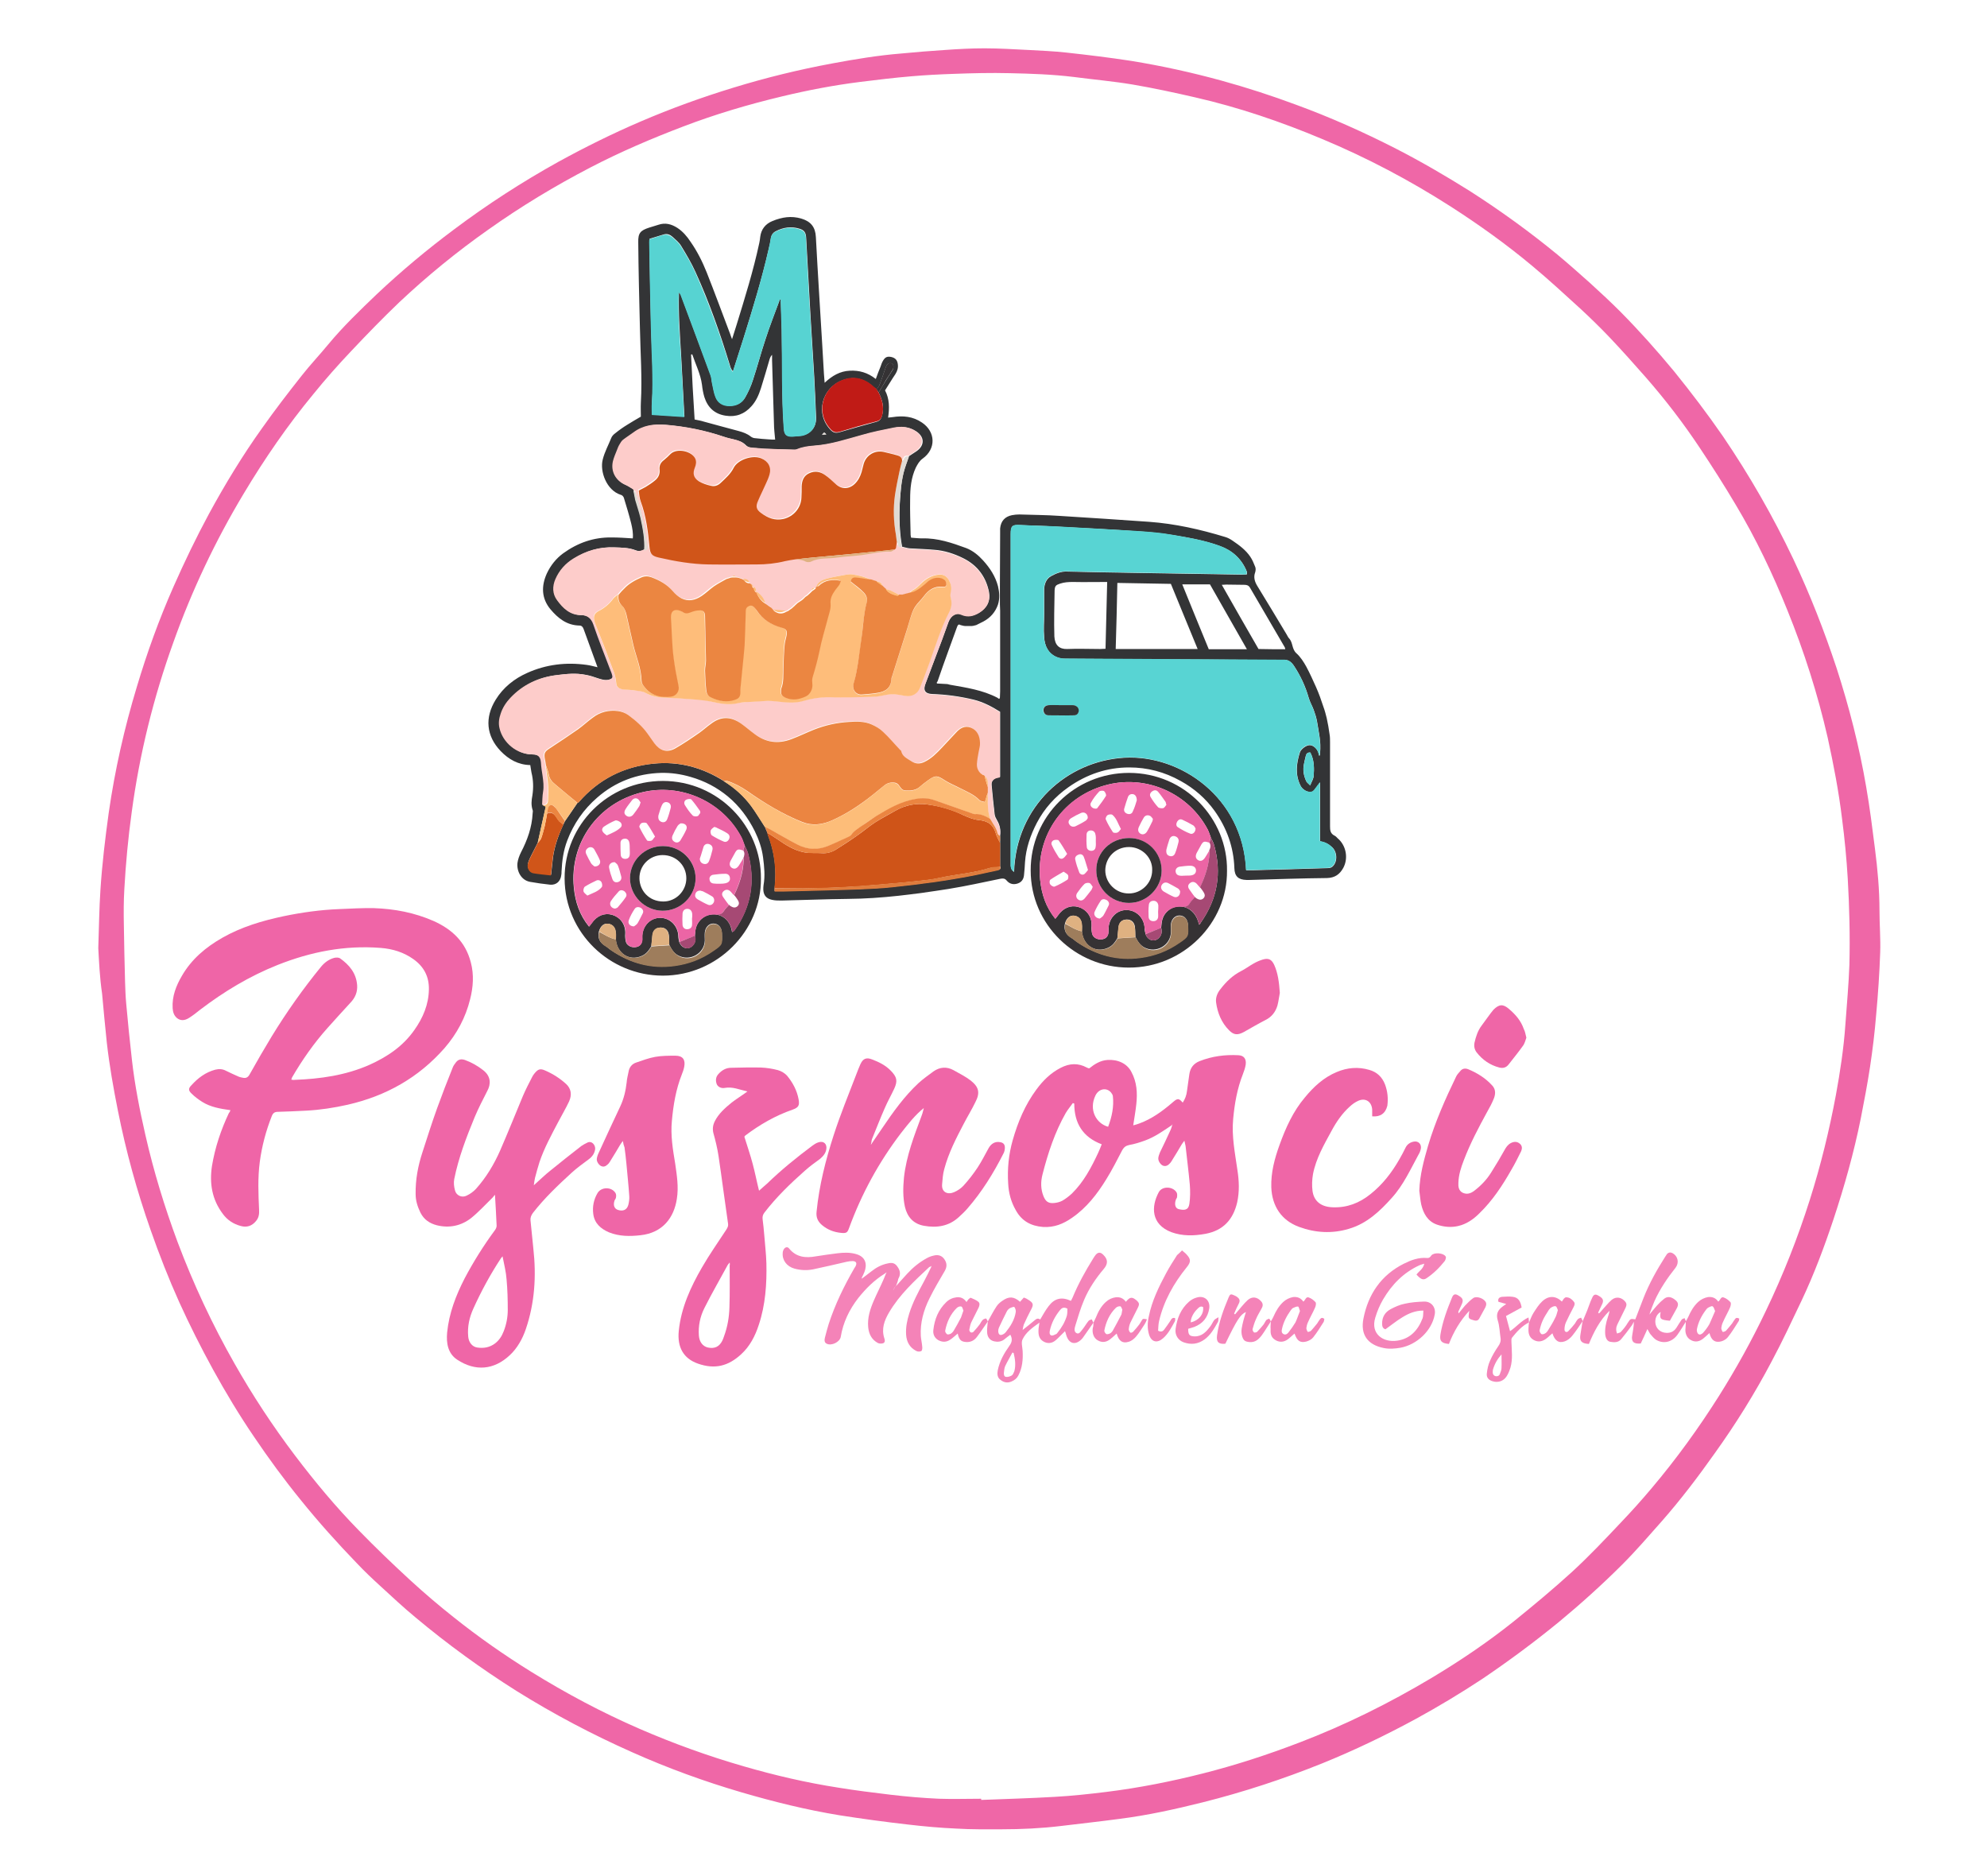 <?xml version="1.0" encoding="utf-8"?>
<!-- Generator: Adobe Illustrator 19.0.0, SVG Export Plug-In . SVG Version: 6.00 Build 0)  -->
<svg version="1.1" id="Layer_1" xmlns="http://www.w3.org/2000/svg" xmlns:xlink="http://www.w3.org/1999/xlink" x="0px" y="0px"
	 viewBox="0 0 839 792" style="enable-background:new 0 0 839 792;" xml:space="preserve">
<style type="text/css">
	.st0{fill:#EF67A7;}
	.st1{fill:#333436;}
	.st2{fill:#EF65A7;}
	.st3{fill:#EF66A7;}
	.st4{fill:#353234;}
	.st5{fill:#F483B8;}
	.st6{fill:#58D4D3;}
	.st7{fill:#FDCCCA;}
	.st8{fill:#EB8541;}
	.st9{fill:#57D3D2;}
	.st10{fill:#CF5418;}
	.st11{fill:#FDBD79;}
	.st12{fill:#C01B16;}
	.st13{fill:#D05519;}
	.st14{fill:#DF7C3D;}
	.st15{fill:#E0DAD4;}
	.st16{fill:#EC65A5;}
	.st17{fill:#9E7D5C;}
	.st18{fill:#A64974;}
	.st19{fill:#DFB181;}
	.st20{fill:#FEBD7A;}
	.st21{fill:#EB8641;}
</style>
<g>
	<path class="st0" d="M41.5,400.3c0.3-9.1,0.4-16.8,0.9-24.5c0.7-10.9,2-21.8,3.5-32.6c2.6-18.1,6.6-35.8,11.9-53.3
		c4.3-14.4,9.4-28.5,15.5-42.3c4.6-10.4,9.5-20.6,14.9-30.6c6.8-12.5,14.2-24.7,22.5-36.3c5.3-7.5,10.9-14.8,16.6-22
		c3.6-4.6,7.6-8.8,11.3-13.3c6.3-7.6,13.4-14.4,20.5-21.2c10.4-9.8,21.3-18.9,32.7-27.4c14-10.5,28.7-20,44-28.5
		c11.3-6.2,22.8-11.9,34.7-17c12.8-5.5,25.8-10.2,39.2-14.3c13.7-4.2,27.6-7.6,41.6-10.2c9.7-1.8,19.3-3.4,29.1-4.2
		c6.2-0.6,12.4-1.1,18.6-1.5c5.6-0.4,11.2-0.7,16.7-0.7c6.2,0,12.4,0.4,18.6,0.7c5.3,0.3,10.7,0.5,16,1.1c9.1,1,18.2,2.1,27.3,3.5
		c12.9,2.1,25.7,4.9,38.4,8.4c10.5,2.9,21,6.3,31.2,10.1c14.5,5.3,28.6,11.6,42.3,18.6c10.7,5.5,21,11.5,31.2,17.9
		c12.8,8.2,25.1,17.1,36.8,26.7c4.7,3.9,9.3,8,13.9,12.1c4.4,4,8.7,8,12.9,12.2c7.9,8,15.4,16.4,22.6,25.1
		c7.2,8.9,14.1,18,20.6,27.4c11.2,16.5,21.1,33.7,29.7,51.8c7.1,15,13.1,30.4,18.3,46.1c5.3,16.4,9.6,33.2,12.5,50.2
		c1.5,8.6,2.6,17.4,3.7,26.1c1.1,8.6,1.9,17.3,1.9,26c0,5.9,0.5,11.8,0.3,17.7c-0.3,8.8-0.9,17.5-1.7,26.3
		c-0.6,7.4-1.5,14.8-2.6,22.1c-1.1,7.3-2.5,14.5-3.9,21.7c-2.9,14.4-6.9,28.6-11.5,42.5c-3.9,11.7-8.2,23.2-13.5,34.4
		c-4.1,8.6-8.1,17.2-12.6,25.6c-7.1,13.5-15.2,26.5-24.1,38.9c-7,9.9-14.3,19.5-22.2,28.5c-5.5,6.2-10.9,12.5-16.8,18.4
		c-8.5,8.5-17.5,16.6-26.8,24.3c-10.4,8.5-21.2,16.5-32.3,24c-9.1,6-18.4,11.6-27.9,16.8c-12.9,7-26.2,13.4-39.8,18.9
		c-16.4,6.6-33.2,12.1-50.3,16.4c-11.6,2.9-23.3,5.5-35.2,7c-8.2,1.1-16.5,2-24.7,3c-8.3,1-16.7,1.4-25.1,1.4
		c-6.4,0-12.8,0.1-19.1-0.3c-6.8-0.3-13.5-0.9-20.3-1.7c-9.7-1.1-19.3-2.4-28.9-3.9c-14.1-2.3-27.8-5.7-41.5-9.7
		c-15.7-4.6-31.1-10.2-46.1-16.9c-16.9-7.5-33.2-16.1-48.9-25.9c-14.9-9.4-29.1-19.7-42.6-31c-5.1-4.2-10-8.8-14.8-13.2
		c-3.4-3.1-6.8-6.3-10-9.7c-8.3-8.6-16.2-17.4-23.7-26.7c-7-8.6-13.6-17.6-19.8-26.8c-6.2-9.1-11.9-18.6-17.2-28.2
		c-5.1-9.3-9.9-18.8-14.3-28.5c-4.5-10-8.5-20.2-12.1-30.5c-5.8-16.5-10.4-33.2-13.8-50.3c-1.9-9.5-3.6-19.1-4.7-28.8
		c-0.7-6.9-1.4-13.8-2-20.7C42.1,412.7,41.8,405.7,41.5,400.3z M414.3,759.4c0,0.2,0,0.3,0,0.5c10.4-0.4,20.8-0.7,31.1-1.3
		c7.3-0.4,14.6-1.2,21.9-2.1c13.7-1.7,27.3-4.4,40.7-7.8c13.8-3.5,27.3-7.9,40.6-13c19.4-7.4,37.9-16.6,55.7-27.2
		c12.2-7.3,23.9-15.2,34.9-24c8.3-6.7,16.6-13.6,24.5-20.8c7.2-6.6,13.9-13.7,20.6-20.8c4.5-4.7,8.9-9.6,13.1-14.6
		c10.4-12.3,19.8-25.3,28.4-38.9c7.3-11.6,13.9-23.5,19.8-35.9c7.3-15.2,13.5-30.9,18.6-47c4.6-14.5,8.2-29.2,11-44.2
		c1.8-9.8,3.3-19.7,4-29.7c0.6-8.4,1.4-16.9,1.7-25.3c0.3-12.1,0-24.3-0.7-36.4c-0.5-8.4-1.3-16.8-2.4-25.2
		c-1.4-11.6-3.6-23-6.1-34.4c-4.2-18.3-9.9-36.2-17-53.7c-6.2-15.4-13.3-30.3-21.8-44.5c-4.8-8.1-9.9-16.1-15.1-23.9
		c-6.9-10.4-14.5-20.3-22.7-29.7c-5-5.7-10.1-11.4-15.3-16.9c-4-4.2-8.1-8.2-12.3-12.1c-6.8-6.2-13.5-12.4-20.6-18.3
		c-10.9-9.1-22.5-17.4-34.5-25.1c-17.2-11-35.2-20.5-54.1-28.4c-17.4-7.3-35.3-13.4-53.7-17.6c-8.7-2-17.5-3.9-26.3-5.4
		c-8.3-1.4-16.6-2.1-24.9-3.2c-9-1.1-18-1.4-27-1.6c-8-0.2-16,0-24,0.3c-5.8,0.2-11.6,0.5-17.4,1c-7.3,0.6-14.6,1.5-21.9,2.4
		C352,36,341,38.1,330.2,40.7c-14.2,3.4-28.1,7.5-41.7,12.7c-13.4,5.1-26.5,10.7-39.2,17.3c-15,7.8-29.4,16.5-43.2,26.3
		c-13.2,9.3-25.7,19.5-37.5,30.6c-6.9,6.6-13.6,13.5-20.2,20.5c-5.6,5.9-11,12-16.1,18.3c-10.9,13.2-20.6,27.3-29.4,42
		c-12,20-21.9,40.9-29.7,62.8c-8.4,23.3-14.3,47.2-17.6,71.8c-1.5,10.8-2.5,21.6-3.1,32.4c-0.3,5-0.3,10.1-0.2,15.1
		c0.1,7.9,0.3,15.8,0.5,23.7c0.1,3.2,0.2,6.4,0.5,9.6c0.7,7.9,1.5,15.7,2.4,23.6c1.2,10.7,3.3,21.3,5.7,31.8
		c3.5,15.4,8.1,30.4,13.6,45.2c6.7,17.8,14.7,34.9,24.1,51.4c7.6,13.4,16.1,26.3,25.4,38.6c8.4,11.1,17.3,21.8,27,31.7
		c7.1,7.3,14.4,14.3,21.9,21.2c5.9,5.4,12,10.6,18.2,15.5c10.4,8.3,21.4,16,32.7,23c14.7,9.1,29.9,17.2,45.8,24.1
		c14.3,6.2,29,11.5,43.9,15.8c13.1,3.8,26.4,6.9,39.9,9c7.3,1.2,14.7,2.1,22.1,3c6.8,0.8,13.7,1.4,20.5,1.7
		C402.4,759.6,408.3,759.4,414.3,759.4z"/>
	<path class="st1" d="M422.2,247.8c0-7.4,0.1-14.9,0.1-22.3c0-0.8,0-1.6,0-2.4c0.3-3.1,2-5,5-5.6c1-0.2,2.1-0.3,3.1-0.3
		c5.7,0.2,11.4,0.2,17,0.6c12.6,0.8,25.2,1.6,37.8,2.5c11,0.8,21.6,3.2,32.1,6.4c1.1,0.3,2.2,0.9,3.2,1.6c2.8,1.9,5.5,3.9,7.4,6.7
		c0.9,1.3,1.5,2.8,2.1,4.3c0.3,0.7,0.2,1.6,0,2.3c-0.8,2.1-0.2,4,0.9,5.8c4.2,6.8,8.3,13.7,12.4,20.5c0.3,0.5,0.6,1.2,1,1.6
		c1.7,1.8,1.1,4.5,3.1,6.3c1.7,1.5,3.1,3.7,4.2,5.7c1.5,2.8,2.8,5.7,4.1,8.6c1.2,2.7,2.2,5.5,3.1,8.3c0.6,1.6,1,3.2,1.4,4.8
		c0.5,2.3,0.9,4.5,1.2,6.8c0.2,1.1,0.2,2.2,0.2,3.3c0,11.8,0,23.7,0,35.5c0,1.7,0.1,3.1,1.9,4c0.5,0.2,0.9,0.7,1.3,1.1
		c3.6,3,4.6,8.4,2.4,12.5c-1.5,2.7-3.5,4.2-6.9,4.3c-10.9,0.1-21.7,0.5-32.6,0.8c-0.5,0-1,0-1.4,0c-3.4-0.1-5-1.5-5.1-5
		c-0.3-8.9-3.2-16.9-8.3-24.1c-3.8-5.3-8.6-9.5-14.4-12.7c-6.8-3.8-14-5.7-21.7-5.7c-9.4,0-17.9,2.9-25.6,8.3
		c-5.7,4-10.2,9-13.4,15.1c-2.7,5.2-4.6,10.7-5,16.6c-0.1,1.7-0.2,3.5-0.4,5.2c-0.1,1.8-0.9,3.2-2.7,3.8c-1.8,0.6-3.4,0.2-4.6-1.2
		c-0.8-1-1.6-1-2.7-0.8c-7.3,1.5-14.5,3.1-21.9,4.3c-14.1,2.2-28.2,4.1-42.4,4.2c-9.4,0.1-18.7,0.5-28.1,0.7c-1.3,0-2.7,0-4-0.3
		c-2.4-0.5-3.6-1.9-3.7-4.3c0-0.6,0-1.3,0.1-1.9c0.7-3.9,0.3-7.8-0.2-11.7c-0.5-3.9-1.8-7.6-3.5-11.1c-2.8-5.6-6.5-10.6-11.3-14.6
		c-4.7-3.9-9.9-6.6-15.8-8.3c-4.1-1.2-8.3-1.8-12.5-1.7c-10.1,0.3-19.2,3.7-26.9,10.4c-5.8,5-10,11.1-12.7,18.2
		c-1.6,4.2-2.2,8.6-2.4,13.1c0,0.5,0,1-0.1,1.4c-0.3,2.7-2.1,4.3-4.7,4.1c-2.9-0.3-5.7-0.7-8.5-1.2c-3.8-0.7-5.7-4.6-5.3-8
		c0.2-1.5,0.8-3.1,1.5-4.5c2.7-5.2,4.6-10.5,4.9-16.4c0-0.5,0.2-1,0-1.4c-0.7-2.1-0.5-4.1-0.1-6.2c0.5-3.3,0.4-6.5-0.4-9.7
		c-0.2-1-0.3-2-0.5-3.1c-5.1-0.1-9.1-2.4-12.5-5.9c-6.1-6.4-6.8-14.1-2.1-21.7c3.2-5.2,7.9-8.9,13.3-11.3c8-3.6,16.4-4.6,25.1-3.4
		c1.5,0.2,2.9,0.6,4.6,1c-2-5.6-4-10.9-5.9-16.2c-0.3-0.8-0.8-1.4-1.7-1.4c-5.4-0.1-9.1-3.1-12.3-6.9c-3.8-4.6-3.9-9.8-1.5-15.1
		c1.6-3.4,3.9-6.3,6.9-8.5c6.1-4.4,12.8-6.8,20.4-6.7c2.9,0,5.9,0.2,9,0.4c0.2-2.2-0.2-4.3-0.7-6.4c-0.9-3.6-2-7.2-3.1-10.8
		c-0.2-0.5-0.7-1.1-1.3-1.2c-6-1.9-8.9-9.9-7.6-14.9c0.8-3.2,2.4-6.1,3.6-9.1c0.3-0.8,1-1.5,1.7-2c1.6-1.3,3.3-2.5,5.1-3.6
		c1.7-1.1,3.5-2.1,5.7-3.4c0-1.7-0.1-3.8,0-5.9c0.6-10.6-0.2-21.1-0.4-31.7c-0.3-12-0.6-24-0.7-36c-0.1-3.9,0.9-5,4.6-6.2
		c1.3-0.4,2.6-0.8,3.9-1.2c2.9-1,5.5-0.3,8,1.3c2.3,1.5,4.1,3.6,5.6,5.9c2.8,4,5,8.4,6.8,12.9c3.4,8.6,6.6,17.3,9.9,26
		c0.2,0.6,0.4,1.2,0.8,2.2c0.7-2.3,1.3-4.1,1.9-6c3.5-11.4,7.1-22.9,9.6-34.6c0.2-0.9,0.3-1.7,0.4-2.6c0.4-3.2,2.2-5.5,5.2-6.7
		c3.9-1.6,7.9-2.3,12.2-1c4,1.2,5.9,3.6,6.1,7.8c0.8,15.2,1.8,30.5,2.7,45.7c0.2,4,0.5,8,0.7,12c0.1,1.1,0.2,2.2,0.3,3.8
		c3.2-3,6.5-4.9,10.6-5.1c4-0.2,7.6,0.8,11,3.5c0.7-1.9,1.3-3.6,2-5.2c0.3-0.9,0.6-1.8,1.1-2.6c0.9-1.5,1.8-1.8,3.4-1.5
		c1.8,0.4,2.6,1.4,2.8,3.1c0.2,1.5-0.2,2.8-1,4.1c-1.5,2.2-2.9,4.6-4.4,6.9c1.9,3.6,1.9,7.4,1.3,11.5c0.7-0.1,1.3-0.1,1.9-0.2
		c4.4-0.7,8.6-0.3,12.4,2.3c5.8,3.9,6,11.1,0.3,15.2c-1.4,1-2.1,2.3-2.9,3.8c-2,4.3-2.4,8.8-2.4,13.3c-0.1,5,0.1,10.1,0.2,15.1
		c0,0.3,0.1,0.6,0.2,1.2c1.6,0.1,3.1,0.3,4.7,0.3c6.5-0.2,12.6,1.9,18.6,4.1c2.8,1.1,5.1,3,7.1,5.2c2.9,3.2,5.2,6.7,6.3,10.9
		c0.6,2.6,0.8,5.1,0,7.7c-1.1,3.2-3.2,5.6-6.2,7.2c-1,0.5-2,1-3,1.5c-0.4,0.1-0.8,0.2-1.2,0.3c-0.2,0-0.5,0.1-0.7,0.1
		c-0.9,0-1.9,0-2.8,0c-0.2,0-0.5-0.1-0.7-0.1c-0.4-0.1-0.8-0.2-1.2-0.3c-1-0.6-1.2,0.1-1.5,0.8c-1.2,3.3-2.4,6.6-3.6,9.9
		c-1.6,4.3-3.1,8.7-4.6,13c-0.6,0.7-0.5,1.1,0.5,1c1.2,0.1,2.4,0.1,3.6,0.2c0.4,0.1,0.8,0.2,1.2,0.3c6.8,1.2,13.7,2.2,20,5.5
		c0.7,0.6,0.8,0.6,1-0.1c0-0.9,0.1-1.7,0.1-2.6c0-11.4,0-22.8,0-34.1c0-0.9-0.1-1.7-0.1-2.6C422.2,252.9,422.2,250.4,422.2,247.8z
		 M238.6,346.6c1.7-2.5,3.5-5,5.2-7.6c0.2-0.1,0.4-0.2,0.6-0.4c8.4-9.6,19-15,31.5-16.2c10.7-1.1,20.7,1.6,29.8,7.4
		c4.5,2.8,8.4,6.3,11.5,10.5c1.9,2.6,3.6,5.4,5.4,8.2c0.1,0.2,0.3,0.4,0.4,0.6l0,0c0.3,0.8,0.6,1.6,1,2.3c0.1,0.4,0.2,0.8,0.3,1.1
		c2.8,7.3,3.7,14.7,2.8,22.4c0,0.4,0,0.8,0,1.3c1.3,0,2.6,0,3.9,0c10.7-0.3,21.4-0.6,32-0.9c4.6-0.2,9.2-0.4,13.8-0.9
		c11.4-1.2,22.8-2.7,34.1-4.9c3.4-0.7,6.9-1.5,10.3-2.2c0.9-0.2,1.6-0.4,1.1-1.6c0-3.4,0-6.8,0-10.2c0-0.3,0-0.6,0-0.9
		c0-0.6,0-1.2,0-1.9c0.3-2.3-0.1-4.4-1.3-6.4c-0.4-0.7-0.9-1.6-1-2.4c-0.5-4.2-0.9-8.4-1.3-12.6c-0.1-1.5,0.8-2.6,2.3-3
		c0.4-0.1,0.9-0.2,1.3-0.3c0-9.3,0-18.4,0-27.5c-3.5-2.2-7.1-4.1-11.1-5.1c-5.8-1.4-11.6-2.2-17.5-2.4c-3.1-0.1-4-1.6-2.9-4.4
		c2.4-6.3,4.7-12.6,7.1-18.8c0.9-2.4,1.7-4.8,2.6-7.2c1-2.7,3.2-4.2,5.5-3.2c2.7,1.2,5.1,0.6,7.5-0.8c3.3-2,4.8-4.9,4.1-8.7
		c-1.3-6.5-5-11.3-10.8-14.2c-3.8-1.9-8-3.3-12.4-3.6c-3.4-0.3-6.9-0.4-10.3-0.6c-1.1-0.1-2.2-0.5-3.2-0.7
		c-1.4-7.8-1.3-15.6-0.6-23.4c0.2-2.6,0.6-5.2,1.2-7.8c0.6-2.4,1.5-4.7,2.3-7c1.1-0.7,2.1-1.4,3.2-2.1c3.6-2.5,3.4-6.2-0.3-8.5
		c-2.8-1.8-5.9-2-9-1.4c-4.5,0.9-9.1,1.9-13.5,3.1c-6.6,1.9-13.2,4-20,4.5c-2.6,0.2-5,0.5-7.4,1.5c-0.4,0.1-0.8,0.2-1.2,0.2
		c-4.2-0.1-8.3-0.3-12.4-0.4c-1.3,0-2.5-0.1-3.8-0.3c-1.6-0.1-3.3,0-4.5-1.3c-1.3-1.3-2.9-1.8-4.7-2.3c-1.4-0.3-2.8-0.6-4.2-1.1
		c-8.1-2.7-16.3-4.4-24.8-5.1c-4.9-0.4-9.4,0.3-13.4,3.2c-1.5,1.1-3,2.1-4.5,3.2c-0.6,0.5-1,1.2-1.4,1.9c-0.4,0.8-0.8,1.6-1.1,2.4
		c-0.6,1.6-1.3,3.1-1.7,4.7c-1,4.4,1.2,8.3,5.3,10c1.1,0.5,2.1,1.2,3.1,1.8c0.3,1.3,0.5,2.7,0.8,4c0.7,2.5,1.7,5,2.2,7.5
		c1,4.6,1.9,9.2,1.6,13.9c-1.2,0.7-2.5,0.8-3.7,0.3c-2.8-1.1-5.8-1.1-8.7-1.2c-6.3-0.3-12,1.4-17.3,4.7c-3.4,2.1-6,5-7.6,8.7
		c-1.3,3.1-1.4,6.2,0.7,8.9c2.5,3.4,5.4,6.2,10.2,6.3c2.5,0,4.2,1.4,5.1,3.9c2.3,6.6,4.9,13.2,7.4,19.8c0.2,0.4,0.3,0.9,0.5,1.4
		c0.3,1.3,0.1,1.7-1.2,2.1c-1.7,0.5-3.3,0-4.9-0.5c-1.7-0.6-3.5-1.2-5.3-1.5c-4-0.8-8-0.4-11.9,0.1c-7.7,0.9-14.2,4-19.6,9.6
		c-1.8,1.9-3.3,4.1-4.1,6.7c-0.7,2-1,4-0.5,6.1c1.4,6.2,7.4,11.1,13.8,11.1c2.4,0,3.5,1,3.7,3.4c0.2,1.9,0.5,3.8,0.7,5.7
		c0.3,2.2,0.6,4.4,0.2,6.7c-0.3,1.8-0.3,3.7-0.4,5.5c0.4,0.2,0.9,0.4,1.3,0.6c-1.2,5.1-2.3,10.2-3.4,15.3c-0.9,1.8-1.8,3.5-2.7,5.3
		c-0.5,1.1-1.1,2.1-1.4,3.3c-0.5,1.9,0.5,3.8,2.3,4.1c2.4,0.4,4.9,0.6,7.4,0.9c0.3-2.6,0.5-5,0.8-7.4c0.7-4.9,2.4-9.6,4.5-14.1
		C238.1,347.6,238.4,347.1,238.6,346.6z M371,165.7c1.1-1.8,2.1-3.6,3.2-5.3c0.9-1.4,1.8-2.8,2.7-4.2c0.6-1.1,0.4-2.3-0.4-2.7
		c-1-0.5-2,0.1-2.5,1.6c-0.9,2.5-1.7,5.1-2.7,7.6c-0.2,0.6-0.8,1.1-1.2,1.7c-0.4-0.3-0.9-0.7-1.3-1c-3.9-3.6-8.3-4.7-13.2-2.8
		c-8.5,3.2-11.6,14-4.8,21c1.1,1.1,2.1,1.3,3.6,0.9c5.2-1.5,10.4-3,15.6-4.4c1.5-0.4,2-1.2,2.4-2.5
		C373.5,171.9,372.5,168.8,371,165.7z M557,319c0.1,0,0.2,0,0.3-0.1c0-0.4,0.1-0.8,0.1-1.1c0.5-4.5-0.6-8.9-1.3-13.3
		c-0.3-1.6-0.8-3.2-1.4-4.8c-0.6-1.7-1.6-3.3-2.1-5.1c-1.4-4.9-3.5-9.4-6.3-13.6c-1.2-1.7-2.5-2.6-4.5-2.4c-0.6,0-1.1,0-1.7,0
		c-30.2-0.1-60.3-0.3-90.5-0.5c-1.1,0-2.2-0.2-3.2-0.6c-3.8-1.5-5.3-4.8-5.5-8.5c-0.3-3.3,0-6.6,0-9.8c0-3.4,0-6.7,0-10.1
		c0-2.5,0.9-4.8,3-5.9c2-1.1,4.2-2,6.6-1.9c4.6,0.1,9.3,0.2,13.9,0.3c5.8,0.1,11.7,0.2,17.5,0.3c14.2,0.2,28.5,0.5,42.7,0.7
		c0.6,0,1.2-0.1,1.9-0.1c0-0.5,0.1-0.8,0-1.1c-2.1-5.3-6-8.9-11.2-10.8c-6.5-2.4-13.3-3.6-20-4.7c-4.9-0.8-9.8-1.3-14.8-1.6
		c-11.6-0.8-23.3-1.4-34.9-2c-4.9-0.3-9.9-0.4-14.8-0.6c-3.4-0.2-4,0.4-4,3.8c0,0.1,0,0.2,0,0.2c0,46,0,92,0,138c0,0.6,0,1.3,0,1.9
		c0.1,1,0.4,1.9,1.4,2.5c0.9-27.9,22.4-46.8,46.6-48.2c23.5-1.3,50,16.6,51.4,47.5c0.9,0,1.7,0,2.6,0c5-0.1,10.1-0.3,15.1-0.4
		c5.6-0.2,11.2-0.3,16.8-0.5c0.7,0,1.5-0.2,1.9-0.6c2.3-2,2.1-6.3-0.2-8.3c-1.4-1.3-3-2.1-5-2.4c0-8.2,0-16.3,0-24.9
		c-1,1.4-1.7,2.3-2.4,3.2c-0.3,0.3-0.7,0.7-1.1,0.8c-1.7,0.4-3.9-0.9-4.7-2.5c-2.4-4.7-1.8-9.5-0.3-14.2c0.5-1.4,2.7-3,4.1-3
		c1.5,0,3.1,1.4,3.7,3.2C556.7,318.1,556.9,318.6,557,319z M329.3,126.4c0.1,0,0.3,0,0.4,0c0.1,4.2,0.3,8.5,0.4,12.7
		c0.3,13.9-0.1,27.8,0.9,41.7c0.2,2.6,1.1,3.6,3.8,3.4c0.9,0,1.7-0.1,2.6-0.2c4.3-0.2,7.3-3.2,7.2-7.6c-0.2-5.8-0.5-11.7-0.8-17.5
		c-0.5-8.7-1.1-17.4-1.6-26.1c-0.6-10.8-1.2-21.5-1.8-32.3c-0.1-2.3-0.8-3.4-3-4c-3.4-1-6.7-0.5-9.8,1.1c-1.2,0.6-1.9,1.6-2.1,3
		c-0.2,1.5-0.5,3-0.9,4.5c-2.9,12.7-6.7,25.1-10.6,37.6c-1.5,4.7-3,9.4-4.5,14.1c-0.7-0.8-1.1-1.7-1.3-2.6
		c-4.1-13.4-8.7-26.6-14.5-39.3c-1.7-3.8-3.9-7.5-6.1-11.1c-0.9-1.5-2.3-2.6-3.6-3.8c-1-0.9-2.3-1.5-3.8-1c-2,0.6-4,1.2-5.9,1.8
		c-0.1,0.4-0.2,0.7-0.1,1.1c0.2,11.9,0.4,23.8,0.7,35.7c0.3,10.9,1.2,21.7,0.4,32.6c-0.1,1.6,0,3.2,0,4.8c4.6,0.3,9,0.6,13.7,0.9
		c-0.5-8.7-0.9-17.4-1.4-26c-0.5-8.7-1.2-17.4-0.9-26.6c0.4,0.6,0.6,0.7,0.7,0.9c4.2,11.4,8.5,22.8,12.7,34.2
		c0.4,1.2,0.4,2.5,0.7,3.7c0.4,1.9,0.7,3.8,1.4,5.5c1.1,2.5,3.2,3.7,5.9,3.7c2.8,0,5.2-1.1,6.6-3.6c1.3-2.3,2.4-4.7,3.2-7.2
		c1.9-5.7,3.4-11.5,5.3-17.2C325,137.7,327.2,132.1,329.3,126.4z M505.7,274c-3.8-9.3-7.6-18.4-11.3-27.5
		c-7.7-0.1-15.1-0.3-22.6-0.4c-0.2,9.4-0.4,18.6-0.7,27.9C482.7,274,494,274,505.7,274z M467.5,245.7c-5.1,0-9.8,0.1-14.5,0
		c-1.9,0-3.6,0.1-5.4,0.7c-1.8,0.6-2.2,1-2.3,2.9c-0.1,6.5-0.3,13-0.1,19.4c0.2,3.7,2.1,5.4,5.4,5.3c4.6-0.2,9.3,0,13.9,0
		c0.7,0,1.4-0.1,2.3-0.1C467,264.5,467.3,255.3,467.5,245.7z M293.3,177.1c1.4,0.3,2.7,0.5,3.9,0.9c4.9,1.3,9.8,2.7,14.8,4
		c1.8,0.5,3.5,1.1,5,2.3c0.5,0.4,1.3,0.7,1.9,0.7c1.9,0.2,3.8,0.4,5.7,0.5c0.9,0.1,1.9,0.1,2.7,0.1c-0.2-2.4-0.5-4.6-0.5-6.8
		c-0.3-8.9-0.5-17.7-0.8-26.6c0-0.8,0-1.6,0-2.4c-0.6,0.6-0.8,1.2-1,1.7c-1.2,4.1-2.4,8.3-3.7,12.4c-0.9,2.8-2,5.4-4,7.6
		c-2.9,3.3-6.6,4.7-10.9,4c-4.7-0.7-7.6-3.5-9-7.9c-0.5-1.7-0.8-3.4-1-5.2c-0.6-4.5-2.7-8.6-4.1-12.8c-0.2,0-0.3,0.1-0.5,0.1
		C292.2,158.8,292.7,167.9,293.3,177.1z M510.4,274.1c5.3,0,10.5,0,16.1,0c-5.3-9.3-10.4-18.3-15.6-27.4c-3.9,0-7.7,0-11.7,0
		C502.9,255.8,506.6,264.9,510.4,274.1z M542.7,274.1c-0.1-0.4-0.1-0.6-0.2-0.8c-4.9-8.4-9.8-16.8-14.7-25.2c-0.6-1-1.4-1.2-2.4-1.2
		c-2.6,0-5.1-0.1-7.7-0.1c-0.5,0-1,0.1-1.8,0.1c5.3,9.3,10.4,18.3,15.5,27.1C535.3,274.1,539,274.1,542.7,274.1z M553.3,317.7
		c-1.1-0.1-1.7,0.4-1.9,1.3c-0.3,1.2-0.6,2.3-0.8,3.5c-0.6,2.6-0.1,5.1,1,7.4c0.2,0.5,0.9,0.9,1.6,1.7c0.7-1.7,1.5-2.9,1.5-4.2
		c0.2-2.8,0.2-5.6-0.8-8.3C553.7,318.6,553.5,318.2,553.3,317.7z M348.9,183.4c-0.9-1-0.9-1-1.8,0.2
		C347.8,183.5,348.3,183.4,348.9,183.4z"/>
	<path class="st2" d="M97.3,468.7c-4.3-0.6-8.4-1.3-11.9-3.5c-1.6-1-3.2-2.2-4.5-3.5c-1.4-1.3-1.4-2.2-0.1-3.5
		c2.8-3.1,6-5.5,10.1-6.6c1.7-0.4,3.1-0.3,4.6,0.5c1.8,0.9,3.6,1.7,5.4,2.5c0.5,0.2,1.1,0.3,1.6,0.4c1.3,0.3,2.2-0.1,2.9-1.4
		c3-5.4,6.1-10.7,9.3-16c6.3-10.3,13.3-20.2,20.9-29.5c1.5-1.8,3.3-3.1,5.5-3.7c0.8-0.2,1.9-0.2,2.5,0.2c3.9,2.8,6.8,6.2,7.2,11.3
		c0.2,2.9-0.8,5.3-2.8,7.4c-3.3,3.6-6.6,7.2-9.8,10.8c-5.7,6.4-10.6,13.4-14.9,20.8c-0.1,0.2-0.1,0.4-0.3,0.9c0.5,0.1,1,0.2,1.4,0.1
		c10.8-0.4,21.5-1.9,31.5-6.3c7.6-3.4,14.3-7.9,19.1-14.8c3.6-5.1,6-10.7,6.1-17.1c0.1-5.5-2.2-9.7-6.6-12.8
		c-4.1-2.9-8.7-4.3-13.7-4.7c-15.1-1.2-29.5,1.6-43.6,7.2c-11.8,4.7-22.6,11.2-32.7,18.9c-1.5,1.2-3,2.4-4.6,3.4
		c-2,1.3-3.8,1.3-5.3,0c-1.2-1.1-1.6-2.5-1.7-4.1c-0.3-5,1.5-9.5,3.9-13.6c4.1-7.1,10.1-12.1,17.1-16.1c8.1-4.6,16.9-7.2,25.9-9.1
		c7.7-1.6,15.6-2.7,23.5-3c4.9-0.2,9.8-0.5,14.6-0.4c8.7,0.3,17.1,1.9,25.1,5.4c7.9,3.5,13.6,8.9,15.8,17.5c1.4,5.2,1,10.5-0.3,15.6
		c-1.9,7.7-5.6,14.6-10.8,20.6c-11,12.5-24.7,20.2-40.9,23.9c-5.8,1.3-11.6,2.2-17.5,2.5c-4,0.2-8,0.4-12,0.5c-1.3,0-2,0.5-2.5,1.7
		c-2.5,6.3-4.2,12.7-5.1,19.4c-0.9,6.8-0.6,13.5-0.3,20.3c0.1,1.7-0.1,3.3-1.3,4.7c-1.7,2.1-3.9,2.8-6.4,2.1
		c-3.1-0.8-5.7-2.5-7.6-5.1c-4.6-6.1-5.7-12.9-4.6-20.2c1.3-7.9,3.8-15.3,7.2-22.5C96.9,469.7,97.1,469.3,97.3,468.7z"/>
	<path class="st3" d="M494.7,475.1c-3.6,2.4-7.1,4.9-11.2,6.4c-2.2,0.8-4.4,1.5-6.7,1.9c-1.4,0.3-2.2,0.9-2.9,2.1
		c-2.2,4.2-4.3,8.4-6.8,12.4c-3.8,6.2-8.3,12-14.4,16.2c-3.7,2.6-7.6,4.2-12.3,3.9c-5.1-0.4-9-2.5-11.5-7.1c-2-3.5-3-7.2-3.2-11.2
		c-0.4-6.2,0.2-12.3,1.9-18.3c2.2-7.7,5.2-14.9,10-21.4c2.8-3.8,6-7,10.3-9.2c3.7-1.9,7.3-2.1,11-0.1c0.2,0.1,0.4,0.2,0.7,0.3
		c0.1,0,0.2,0,0.4,0c2.1-1.7,4.6-3.3,7.6-3.5c4.4-0.3,8.3,1.5,10.1,5c2.4,4.4,2.6,9,2.1,13.7c-0.3,2.8-0.8,5.6-1.3,8.9
		c1.1-0.3,1.9-0.5,2.6-0.8c5.2-1.9,9.6-5.1,13.7-8.6c0.2-0.2,0.5-0.4,0.7-0.6c1.8-1.5,2.3-1.4,3.9,0.4c1-1.5,1.6-3.1,1.8-4.9
		c0.3-2.4,0.7-4.7,1-7.1c0.4-2.7,1.8-4.5,4.3-5.5c5.3-2.1,10.8-2.8,16.4-2.5c2.3,0.1,3.4,1.5,3.1,3.9c-0.2,1.4-0.7,2.8-1.2,4.1
		c-2.4,6.1-3.5,12.4-4.1,18.9c-0.7,7.4,0.8,14.5,1.8,21.6c0.7,4.5,0.9,9-0.1,13.6c-1.7,7.3-5.9,11.9-13.4,13.3
		c-4.9,0.9-9.7,1-14.4-0.7c-8.6-3.3-8.6-10.8-5.3-16.9c1.4-2.6,5.9-2.5,7.5,0.1c0.3,0.5,0.3,1.3,0.2,2c0,0.4-0.4,0.7-0.5,1.1
		c-0.7,2-0.2,3.7,1.3,4c2.2,0.5,4,0.5,4.4-2.2c0.4-2.6,0.4-5.4,0.2-8.1c-0.5-5.5-1.2-10.9-1.8-16.4c-0.1-0.6-0.3-1.2-0.5-2.2
		c-0.5,0.7-0.8,1-1.1,1.5c-1.3,2.2-2.6,4.4-4,6.6c-0.2,0.4-0.5,0.8-0.8,1.2c-0.8,0.9-1.6,1.6-2.9,1.3c-1.2-0.3-2.4-2.1-2.2-3.4
		c0.1-0.8,0.4-1.5,0.7-2.3c1.5-3.1,3-6.2,4.4-9.3c0.3-0.6,0.5-1.3,0.7-2c0.1-0.2,0.1-0.5,0.2-0.7C495,474.8,494.8,475,494.7,475.1z
		 M453.6,465.9c-0.2-0.1-0.4-0.1-0.6-0.2c-1,1.4-2.1,2.7-3,4.2c-4.6,8.1-7.5,16.9-9.8,25.9c-0.8,3.1-0.8,6.2,0.4,9.2
		c0.9,2.2,2,3.1,4.4,2.9c1.2-0.1,2.5-0.4,3.6-1c1.4-0.8,2.8-1.9,4-3c5-4.9,8.2-11,11.1-17.2c0.5-1.1,1-2.3,1.5-3.6
		C457.2,480.1,453.6,474.2,453.6,465.9z M467.9,475.7c1.6-4.2,2.5-8.5,2-13c-0.1-0.5-0.4-1-0.8-1.5c-1.9-2.2-5.2-1.6-6.6,1.4
		C459.7,468.5,462.8,474.3,467.9,475.7z"/>
	<path class="st3" d="M225.4,500.4c2.6-2.3,4.7-4.4,7-6.2c4.3-3.5,8.7-7,13.1-10.4c0.7-0.5,1.5-0.9,2.3-1.3c2-1.2,3.7,0.9,3.5,2.7
		c-0.3,1.9-1.3,3.2-2.8,4.3c-2.4,1.8-4.8,3.5-7,5.5c-5.8,5.3-11.6,10.8-16.5,17.1c-0.7,1-1.1,1.9-1,3.1c0.4,4,0.8,7.9,1.2,11.9
		c1.3,11.6,0.6,23-3.2,34.1c-1.4,4.1-3.6,8-6.7,10.9c-6.7,6.3-14.6,7-22.3,1.9c-3.9-2.6-4.6-7-4.2-11.4c0.8-8.2,3.7-15.7,7.4-22.9
		c3.7-7,7.9-13.7,12.6-20.1c0.5-0.6,0.9-1.4,0.9-2.1c-0.2-4.3-0.4-8.5-0.7-13.1c-0.5,0.5-0.7,0.9-1,1.2c-3,2.9-5.8,6-9,8.6
		c-4.2,3.3-9.2,4.4-14.5,3.1c-3.1-0.8-5.5-2.4-7-5.4c-1.2-2.5-2-5-2-7.8c-0.1-6.1,1-11.9,2.9-17.7c2-6.2,4-12.5,6.2-18.6
		c2.1-5.8,4.3-11.5,6.6-17.2c0.3-0.8,0.9-1.5,1.4-2.2c1-1.2,2.2-1.4,3.7-0.9c2.8,1,5.4,2.5,7.7,4.3c3.5,2.7,3.2,6.1,1.8,8.7
		c-1.9,3.7-3.8,7.4-5.4,11.2c-3.5,8.5-6.8,17.1-8.6,26.1c-0.3,1.5-0.1,3.2,0.3,4.7c0.5,2.2,2.9,3.3,4.9,2.3c1.5-0.7,2.9-1.7,4-2.9
		c4.3-4.8,7.6-10.3,10.2-16.2c3.3-7.6,6.4-15.3,9.6-23c1.2-2.8,2.6-5.5,4-8.2c0.2-0.4,0.5-0.8,0.8-1.2c1.6-2,2.5-2.3,4.7-1.3
		c3.2,1.4,6.2,3.3,8.8,5.7c2,1.9,2.5,4.4,1.2,7.3c-1.4,3-3.1,5.8-4.6,8.7c-2.9,5.5-5.9,11-7.9,16.9c-0.7,2.2-1.3,4.4-1.9,6.7
		C225.7,498.1,225.6,499,225.4,500.4z M212.2,530.4c-0.5,0.6-0.7,0.8-0.8,1c-4.4,6.7-8.2,13.7-11.5,21c-1.7,3.7-2.6,7.7-2.2,11.9
		c0.2,2.4,1.7,4.3,3.8,4.6c2.7,0.4,5.2,0,7.5-1.7c1.8-1.4,2.9-3.1,3.7-5.2c1.1-2.8,1.7-5.9,1.7-8.9c0-4.3-0.1-8.6-0.5-12.9
		C213.7,537.1,212.9,534,212.2,530.4z"/>
	<path class="st3" d="M368.2,482.6c1.4-2.1,2.9-4.2,4.3-6.3c4.6-6.8,9.3-13.4,15.3-19c2-1.8,4.2-3.4,6.4-5c2.6-1.8,5.5-2.1,8.4-0.5
		c2.5,1.4,5.1,2.7,7.3,4.4c3.5,2.8,4,5.2,1.9,9.2c-1.5,3.1-3.3,6-4.9,9.1c-3.2,6.1-6.4,12.3-8.2,19.1c-0.6,2.1-0.7,4.2-0.9,6.4
		c-0.3,3.4,2.4,4.5,5.1,3.3c1.4-0.6,2.9-1.6,3.9-2.7c2.2-2.4,4.2-5,6-7.7c1.7-2.6,3.1-5.4,4.6-8.1c1.1-2,2.8-3,4.9-2.6
		c1.3,0.2,2,0.9,2,2.3c0,0.9-0.2,1.8-0.6,2.5c-4.2,8.3-9.1,16.2-15.2,23.2c-1.1,1.3-2.3,2.4-3.6,3.6c-4.2,3.9-9.3,4.7-14.8,3.7
		c-4.4-0.8-7-3.7-8-8c-0.9-4.1-0.8-8.2-0.4-12.4c1-9.1,4.3-17.6,7.5-26.2c0.4-1,0.6-2.1,0.9-3.2c0.1-0.1,0.1-0.1,0.2-0.2
		c0,0.1-0.1,0.1-0.1,0.2c-3.8,3-6.7,6.8-9.7,10.6c-9.4,12.3-16.7,25.7-22,40.2c-0.7,2-1.2,2.2-3.4,2c-3-0.3-5.6-1.3-7.9-3.2
		c-1.8-1.5-2.7-3.2-2.4-5.8c1.1-11,3.8-21.7,7.2-32.2c2.8-8.7,6.3-17.2,9.6-25.8c0.5-1.4,1.1-2.8,1.7-4.2c1.1-2.4,2.5-3,5-2
		c2.9,1.1,5.7,2.5,7.9,4.8c2.5,2.6,2.9,4.2,1.4,7.5c-1.3,2.8-2.8,5.4-4,8.2c-1.9,4.3-3.6,8.7-5.4,13.1c-0.2,0.5-0.2,1.1-0.3,1.6
		c-0.1,0.3-0.1,0.5-0.2,0.8C368,483,368.1,482.8,368.2,482.6z"/>
	<path class="st3" d="M315.6,460.8c-3.5-0.8-6.3-2.1-9.6-1.5c-1.5,0.3-3-0.5-3.4-1.7c-0.5-1.4-0.4-2.9,0.7-4.1
		c1.4-1.6,3.2-2.7,5.4-2.7c4.2-0.1,8.5-0.2,12.7-0.1c2.4,0.1,4.8,0.5,7.1,1.1c1.4,0.4,2.9,1.3,3.8,2.3c2.4,2.9,4.2,6.2,4.9,10
		c0.5,2.7-0.1,3.5-2.6,4.4c-7.2,2.5-13.8,6.3-19.9,10.9c-0.2,0.2-0.4,0.5-0.4,0.5c1.2,3.9,2.5,7.6,3.5,11.4c1,3.7,1.7,7.4,2.7,11.4
		c1.3-1.1,2.3-2.1,3.4-3c6-5.8,12.4-11,19.1-16c0.8-0.6,1.6-1.1,2.5-1.4c2.2-0.8,3.8,0.6,3.4,2.9c-0.3,1.8-1.4,3-2.7,4.1
		c-2.2,1.6-4.4,3.2-6.4,5c-6.1,5.4-12,11.1-17,17.6c-0.7,0.9-0.9,1.7-0.8,2.8c0.3,2.2,0.5,4.4,0.7,6.7c0.3,4,0.8,8,0.9,11.9
		c0.2,8.8-0.4,17.6-3.2,26c-1.5,4.7-3.8,9.1-7.4,12.4c-5.5,5.1-11.2,6.5-18.3,4c-6-2.1-8.8-6.8-8.1-13.8c1-9.8,5-18.5,9.8-26.8
		c3.1-5.4,6.7-10.5,10.1-15.7c0.6-0.9,1.1-1.7,0.9-2.9c-1.4-9.5-2.6-19-4-28.4c-0.5-3.3-1.3-6.6-2.2-9.8c-0.4-1.7-0.2-3.3,0.6-4.9
		c1.6-3.2,4.3-5.6,7-7.8C310.7,464.1,313,462.7,315.6,460.8z M308.1,533c-0.4,0.5-0.6,0.8-0.8,1c-3.3,6.1-6.8,12.1-9.9,18.3
		c-1.8,3.6-2.6,7.5-2.3,11.6c0.2,2.6,1.6,4.5,3.8,5c2.8,0.6,4.8-0.3,6.1-2.9c0.3-0.6,0.5-1.2,0.7-1.8c1.5-4,2.2-8.2,2.3-12.4
		c0.2-5.8,0.1-11.7,0.1-17.5C308.2,534,308.2,533.7,308.1,533z"/>
	<path class="st3" d="M263,481.7c-0.6,0.8-0.9,1.2-1.2,1.7c-1.3,2.2-2.6,4.4-4,6.6c-0.2,0.4-0.5,0.8-0.8,1.2
		c-0.8,0.8-1.6,1.6-2.9,1.2c-1.1-0.3-2.3-2-2.1-3.2c0.1-0.8,0.4-1.7,0.8-2.5c3-6.5,6-13.1,9.1-19.6c1.5-3.2,2.3-6.6,2.7-10.1
		c0.1-1.5,0.5-3,0.8-4.5c0.3-1.9,1.4-3.3,3.2-3.9c2.6-0.9,5.3-1.9,8-2.4c2.8-0.5,5.7-0.5,8.6-0.5c3.1,0,4.3,1.7,3.7,4.7
		c-0.2,1.1-0.6,2.2-1,3.2c-2.5,6.3-3.6,12.9-4.2,19.6c-0.6,6.1,0.4,12.1,1.4,18.1c0.7,4.9,1.5,9.8,0.7,14.8c-1.2,8-6,14.4-15.4,15.4
		c-4.5,0.5-8.9,0.5-13.2-1.2c-3.5-1.5-6.2-3.8-6.7-7.8c-0.4-3.1,0.2-6.1,1.8-8.8c1.6-2.7,6-2.7,7.6,0c0.3,0.5,0.3,1.2,0.2,1.8
		c0,0.4-0.4,0.9-0.6,1.3c-0.7,2-0.1,3.5,1.4,4c2.2,0.7,3.8,0,4.4-2.1c0.3-1.2,0.5-2.5,0.4-3.8c-0.3-4.5-0.8-9.1-1.2-13.6
		c-0.2-2.3-0.5-4.6-0.8-6.9C263.4,483.7,263.2,482.9,263,481.7z"/>
	<path class="st3" d="M579.4,471.3c0-0.9,0-1.8,0-2.8c-0.2-3.4-2.8-5.1-5.8-3.8c-1.4,0.6-2.6,1.5-3.7,2.5c-3.2,2.9-5.6,6.4-7.6,10.1
		c-3.2,5.9-6.6,11.7-7.9,18.4c-0.4,2.3-0.5,4.8-0.2,7.1c0.6,4.4,3.7,6.8,8.7,6.9c5.9,0.2,11.1-1.8,15.7-5.5
		c5.2-4.1,9.1-9.2,12.3-14.8c0.9-1.6,1.8-3.2,2.6-4.9c0.7-1.4,1.9-2.2,3.3-2.5c2.1-0.5,3.6,1.1,3.1,3.2c-0.2,0.7-0.4,1.4-0.8,2
		c-3.5,6.4-6.5,13.1-11.4,18.5c-5.1,5.7-10.6,10.9-18.2,13.1c-7,2.1-14.1,1.7-20.9-0.8c-7.5-2.7-11.5-8.8-11.8-16.7
		c-0.2-6.3,1.4-12.2,3.5-18c2.6-7.2,5.7-14.1,10.7-20c3.7-4.5,7.9-8.4,13.4-10.7c4.5-1.9,9.1-2.3,13.8-0.9c3.2,0.9,5.4,3,6.6,6.1
		c1.1,2.9,1.4,5.9,1,9C585,470.1,582.8,471.6,579.4,471.3z"/>
	<path class="st3" d="M599.3,502.7c0.2-6.6,1.9-12.8,3.7-19c3-10.1,7.3-19.8,11.9-29.3c0.4-0.8,1-1.4,1.6-2.1
		c0.9-1.2,2.1-1.4,3.4-0.9c3.9,1.6,7.4,3.8,10.2,6.9c1.5,1.6,1.4,3.6,0.7,5.4c-0.8,2-1.8,3.9-2.9,5.8c-3.6,6.6-7.1,13.2-9.8,20.3
		c-1.2,3.1-2.2,6.2-2.3,9.5c-0.1,1.7,0.1,3.3,1.7,4.2c1.8,0.9,3.4,0.4,4.9-0.7c2.9-2.2,5.4-4.8,7.3-7.9c2.1-3.3,4.1-6.7,6-10.1
		c0.8-1.3,1.8-2.2,3.2-2.6c1.2-0.3,2.2,0,3.1,0.9c0.8,0.9,0.7,1.9,0.3,2.9c-1.3,2.6-2.6,5.3-4.1,7.8c-3.8,6.7-8,13.1-13.6,18.5
		c-2.5,2.5-5.4,4.5-8.9,5.3c-3,0.7-6.1,0.4-9-0.6c-3.9-1.4-5.7-4.7-6.6-8.5C599.7,506.7,599.6,504.7,599.3,502.7z"/>
	<path class="st4" d="M321.3,370.9c0.2,22.1-18.4,41-41.4,41c-22.4,0-41.4-18-41.5-41c-0.1-22.8,18.5-41.2,41.5-41.2
		C303.5,329.7,321.5,349,321.3,370.9z M275,399.5c-1,1.7-2.1,3.3-4.1,4.1c-5.2,2.3-10.4-1.1-10.9-7.1c0-0.9,0.1-1.8,0-2.6
		c-0.1-2.2-1.2-3.6-3.1-3.9c-1.9-0.3-3.3,0.9-4,3.2c-0.7,2.8,0.4,4.8,2.8,6.2c0.8,0.5,1.5,1.2,2.3,1.7c8,5.5,16.8,7.8,26.6,6.6
		c6.1-0.8,11.6-2.9,16.6-6.4c3.8-2.6,3.7-2.7,3.6-7.4c-0.1-2.4-1.5-4-3.6-4c-1.9,0-3.4,1.6-3.6,3.8c-0.1,1.1,0,2.2,0,3.4
		c-0.2,5.5-6.3,8.9-11.2,6.3c-1.9-1-2.9-2.7-3.8-4.5c-0.1-1.4,0-2.9-0.2-4.3c-0.3-2-1.7-3.1-3.6-3c-1.9,0.1-3.1,1.3-3.3,3.3
		C275.3,396.5,275.2,398,275,399.5z M302.8,386.1c3.8,1,5.8,3.7,6.3,7.4c0.4-0.2,0.5-0.2,0.6-0.3c0.2-0.2,0.3-0.3,0.5-0.5
		c7-9.9,8.8-20.8,5.6-32.5c-0.3-1.2-1-2.3-1.5-3.5c-0.4-1-0.7-2.1-1.2-3.1c-7.9-15.1-25.4-23.1-42-19.1
		c-18.6,4.5-30.7,21.3-28.8,40.3c0.6,6,2.4,11.5,6.4,16.4c0.4-0.5,0.8-0.9,1.1-1.4c2.2-3.2,5.4-4.5,8.6-3.6c3.2,0.9,5.8,3.8,5.6,8
		c-0.1,1,0,2.1,0.2,3.1c0.3,1.7,2,2.7,3.8,2.6c2-0.1,3-1.2,3.2-3.2c0-0.6,0-1.3,0-1.9c0.4-4.3,3.7-7.4,7.7-7.3
		c4.1,0.1,7.3,3.4,7.5,7.6c0,0.9,0.2,1.7,0.4,2.6c1.1,2.9,4.1,3.5,5.9,1.3c1-1.2,1.1-2.6,0.7-4c0.1-1.2,0.2-2.4,0.5-3.5
		C294.8,388.6,297.9,385.4,302.8,386.1z"/>
	<path class="st4" d="M518.1,367.6c0.2,22.1-18.5,41-41.5,40.9c-22.4,0-41.4-18-41.4-41c-0.1-22.8,18.6-41.2,41.5-41.2
		C500.3,326.3,518.4,345.7,518.1,367.6z M471.8,396.1c-1,1.7-2.1,3.3-4.1,4.1c-5.2,2.3-10.4-1.1-10.9-7.1c0-0.9,0.1-1.8,0-2.6
		c-0.1-2.2-1.2-3.6-3.1-3.9c-1.9-0.3-3.3,0.9-4,3.2c-0.7,2.8,0.4,4.8,2.8,6.2c0.8,0.5,1.5,1.2,2.3,1.7c8,5.5,16.8,7.8,26.6,6.6
		c6.1-0.8,11.6-2.9,16.6-6.4c3.8-2.6,3.7-2.7,3.6-7.4c-0.1-2.4-1.5-4-3.6-4c-1.9,0-3.4,1.6-3.6,3.8c-0.1,1.1,0,2.2,0,3.4
		c-0.2,5.5-6.3,8.9-11.2,6.3c-1.9-1-2.9-2.7-3.8-4.5c-0.1-1.4,0-2.9-0.2-4.3c-0.3-2-1.7-3.1-3.6-3c-1.9,0.1-3.1,1.3-3.3,3.3
		C472.1,393.1,472,394.6,471.8,396.1z M490.3,391.7c0.1-1.2,0.2-2.4,0.5-3.5c0.8-2.9,3.9-6.2,8.8-5.4c3.8,1,5.8,3.7,6.7,7.6
		c0.5-0.3,0.6-0.7,0.8-1c7-10,8.8-20.8,5.6-32.5c-0.3-1.2-1-2.3-1.5-3.5c-0.4-1-0.7-2.1-1.2-3.1c-7.9-15.1-25.4-23.1-42-19.1
		c-18.6,4.5-30.7,21.3-28.8,40.3c0.6,6,2.4,11.5,6.4,16.4c0.4-0.5,0.8-0.9,1.1-1.4c2.2-3.2,5.4-4.5,8.6-3.6c3.2,0.9,5.8,3.8,5.6,8
		c-0.1,1,0,2.1,0.2,3.1c0.3,1.7,2,2.7,3.8,2.6c2-0.1,3-1.2,3.2-3.2c0-0.6,0-1.3,0-1.9c0.4-4.3,3.7-7.4,7.7-7.3
		c4.1,0.1,7.3,3.4,7.5,7.6c0,0.9,0.2,1.7,0.4,2.6c1.1,2.9,4.1,3.5,5.9,1.3C490.6,394.5,490.7,393.1,490.3,391.7z"/>
	<path class="st5" d="M378.3,543c1.6-1.8,3.2-3.5,4.8-5.3c2.4-2.6,5.1-4.8,8.2-6.5c0.9-0.5,1.9-0.9,2.9-1.1c1.8-0.5,3.5-0.1,4.6,1.6
		c1.1,1.6,1.1,3.2,0.1,4.9c-2.2,3.8-4.5,7.6-6.4,11.5c-2.5,5-4,10.3-3.7,15.9c0.1,1.5,0.5,3,0.6,4.5c0.1,0.6,0,1.7-0.4,1.9
		c-0.6,0.3-1.6,0.3-2.2-0.1c-2.7-1.4-4-3.8-4.2-6.8c-0.2-3.1,0.4-6,1.3-8.9c1.5-4.8,3.9-9.3,6.3-13.7c1.1-2,2-4,3-6
		c0-0.2,0.1-0.3,0.1-0.5c-0.1,0.1-0.2,0.2-0.3,0.3c-0.2,0.1-0.5,0.1-0.7,0.3c-6.2,5.8-12.5,11.6-16.9,19.1c-2,3.4-3.3,6.9-2,10.9
		c0.3,0.8,0.4,1.7-0.5,2.1c-0.6,0.2-1.6,0.2-2.2-0.1c-2.6-1.4-3.8-3.7-4.1-6.6c-0.4-4,0.8-7.7,2.4-11.4c1.3-3,2.8-5.9,4.1-8.9
		c0.3-0.7,0.6-1.5,0.9-2.2c0.1-0.2,0.2-0.4,0.3-0.6c0.1-0.1,0.2-0.2,0.2-0.2c-0.1,0.1-0.2,0.1-0.3,0.2c-0.2,0.1-0.4,0.2-0.6,0.4
		c-4.4,2.7-8,6.3-11.2,10.3c-3.8,4.9-6.4,10.3-7.4,16.4c-0.4,2.2-3.9,3.9-5.9,2.9c-1.1-0.5-1-1.6-0.8-2.5c0.5-1.9,1-3.9,1.6-5.8
		c2.7-8.3,6.5-16.1,10.9-23.7c0.2-0.3,0.4-0.5,0.5-0.8c0.6-1.3,0.2-2-1.2-2.1c-0.9,0-1.7,0.1-2.6,0.3c-4.7,1.1-9.5,2.2-14.2,3.2
		c-2.6,0.5-5.2,0.4-7.8-0.3c-3.3-0.9-5.3-3.6-5-6.7c0-0.5,0.2-1,0.4-1.4c0.6-1,1.6-1.3,2.3-0.4c3,3.7,7,4.1,11.3,3.3
		c3.1-0.5,6.1-0.9,9.2-1.3c2.5-0.3,5.1-0.4,7.6,0.3c4.6,1.2,4.8,4.8,3.7,7.6c-0.3,0.8-0.7,1.6-1.1,2.4c0,0.2,0,0.4-0.1,0.5
		c0.1-0.1,0.2-0.2,0.4-0.3c1.3-1,2.5-1.9,3.8-2.9c2-1.6,4.3-2.8,6.8-3.3c2.1-0.5,3.2-0.1,4.3,1.6c1.1,1.6,1.2,3.2,0.2,4.9
		C379.1,541,378.7,542,378.3,543c-0.2,0.1-0.4,0.3-0.5,0.4c-0.2,0.3-0.3,0.6-0.5,1c-0.1,0.1-0.1,0.2-0.2,0.4
		c0.1-0.1,0.1-0.2,0.2-0.3c0.2-0.3,0.3-0.6,0.5-1C377.9,543.3,378.1,543.2,378.3,543z M363.6,540.7l-0.1,0.1l0.1,0L363.6,540.7z"/>
	<path class="st5" d="M417.1,557.9c1.2-2.1,2.3-4.3,3.7-6.4c0.6-0.9,1.5-1.7,2.4-2.3c2.8-2,4.9-1.9,7.5,0.4c0.5-0.6,1-1.1,1.6-1.8
		c0.5,0.2,1.1,0.4,1.5,0.7c2.7,1.6,2.8,2.2,1.3,4.9c-1,1.9-1.9,3.8-2.8,5.8c-0.2,0.5-0.3,1.2-0.5,2.3c2-1.6,3.7-2.9,5.2-4.2
		c0.8-0.7,1.5-0.8,2.2-0.2c1.2-2,2.2-3.9,3.6-5.7c2.5-3.3,5.5-4,9.4-2.2c0.2-0.5,0.5-0.9,0.7-1.4c2.4-5.8,5.4-11.2,8.7-16.5
		c0.3-0.5,0.7-1.1,1.1-1.6c1-1.1,2-1.1,3.1,0c2,1.9,2.2,3.8,0.2,6.1c-3.3,3.9-6.2,8.2-8.2,12.9c-1.5,3.5-2.6,7.2-3.7,10.8
		c-0.3,1.1-0.8,2.6,0.4,3.3c1.2,0.7,1.9-0.8,2.6-1.6c0.9-1.1,1.6-2.4,2.5-3.5c0.3-0.4,0.9-0.5,1.4-0.7c0.2,0.5,0.4,0.9,0.7,1.4l0,0
		c-1.4,2-2.8,4-4.2,6c-0.2,0.3-0.5,0.7-0.7,0.9c-2.7,2.8-5.5,2.1-6.6-1.7c-0.1-0.5-0.3-1-0.5-1.6c-1.4,1.3-2.6,2.7-3.9,3.8
		c-1.6,1.4-3.5,1.6-5.3,0.5c-1.8-1.1-2.1-2.9-2-4.8c0-0.8,0.2-1.7,0.4-3.1c-3.1,2.2-5.7,4.1-7.1,7c-0.7,1.3-0.1,3.3,0,4.9
		c0.2,3.6-0.1,7.2-1.8,10.4c-0.6,1.2-1.6,2-2.8,2.5c-1.7,0.8-3.3,0.5-4.7-0.6c-1.4-1-1.5-2.5-1.2-4.1c0.8-3.9,2.7-7.2,4.9-10.3
		c1.1-1.5,1.4-2.9,0.4-4.7c-1,0.7-1.8,1.4-2.7,2.1c-1.3,0.9-2.7,1-4.1,0.7c-1.8-0.4-3-1.8-3-4.1C416.7,560.9,417,559.4,417.1,557.9
		L417.1,557.9z M450.7,552.5c-1.6-0.9-2.5-0.2-3.2,0.7c-2,2.5-3.5,5.3-4.2,8.5c-0.2,0.9-0.2,1.8,0.6,2.1c0.6,0.2,1.4-0.3,2.1-0.6
		c0.2-0.1,0.4-0.3,0.5-0.5c1.8-2.2,3.2-4.6,4-7.3C450.7,554.4,450.7,553.4,450.7,552.5z M421.5,561.8c0,1.7,0.8,2.2,2.1,1.5
		c0.4-0.2,0.8-0.5,1.1-0.9c2-2.5,3.7-5.2,4.2-8.5c0.1-0.7-0.2-1.6-0.6-2.1c-0.2-0.2-1.3,0.2-1.9,0.5c-0.5,0.3-1,0.8-1.3,1.4
		c-1.2,2.3-2.2,4.5-3.3,6.8C421.6,561,421.5,561.5,421.5,561.8z M428,571.2c-0.2-0.1-0.4-0.1-0.5-0.2c-1,1.9-2.1,3.7-3,5.6
		c-0.4,0.8-0.5,1.8-0.6,2.8c-0.1,0.8,0,1.8,0.9,1.9c0.8,0.1,1.7-0.2,2.4-0.6c0.5-0.3,0.8-1.1,1.1-1.8
		C429,576.3,428.6,573.7,428,571.2z"/>
	<path class="st5" d="M697.1,554.2c1.1-1.3,2.1-2.6,3.3-3.8c0.7-0.8,1.5-1.4,2.3-2.1c1.2-0.9,2.4-0.9,3.8-0.1
		c2.2,1.4,2.6,2.4,1.2,4.7c-0.9,1.6-1.8,3.2-2.6,4.7c-4.1-0.4-4.4-0.7-3.9-3.7c-1.6,0.8-2.5,2.8-2.2,4.8c0.3,2,1.7,3.5,3.7,3.9
		c2.2,0.4,4-0.2,5.2-2.1c0.7-1.1,1.4-2.3,2.2-3.4c0.2-0.3,0.8-0.4,1.2-0.6c0.2,0.5,0.4,0.9,0.6,1.4l0,0c-1.2,1.9-2.3,3.8-3.6,5.6
		c-2.3,3.2-6,4-9.1,2.1c-0.9-0.6-1.6-1.5-2.3-2.3c-0.4-0.5-0.7-1.2-1.3-2.2c-1,2.3-1.9,4.2-2.8,6.1c-3,0.3-4.1-0.8-3.6-3.5
		c0.3-1.9,0.7-3.7,0.7-5.7c-0.4,0.7-0.7,1.4-1.2,2c-1.3,1.8-2.7,3.6-4.1,5.3c-1.2,1.5-2.9,1.5-4.6,1.2c-1.3-0.2-2-1.4-2.2-3.1
		c-0.2-2.5,0.3-4.9,1.1-7.3c0.3-0.9,0.6-1.8,0.7-2.7c-4.1,4-6.6,8.9-8.7,14c-3.1-0.2-4-1.2-3.6-3.8c0.3-1.9,0.6-3.8,0.9-5.6l0,0
		c0.7-1.6,1.3-3.2,2-4.8c0.7-1.7,1.2-3.5,2-5.1c0.7-1.7,1.4-1.9,2.9-1c1.9,1.1,2.2,2,1.2,3.9c-0.5,1.1-1,2.1-1.5,3.2
		c0.1,0.1,0.3,0.2,0.4,0.3c0.4-0.4,0.8-0.8,1.1-1.2c1.4-1.5,2.7-3.2,4.2-4.5c1.9-1.6,4.3-1.1,5.8,0.8c0.8,1,0.4,1.9-0.1,2.9
		c-1.1,2.2-2.2,4.4-3.3,6.7c-0.5,1.1-0.7,2.3-0.1,3.8c0.6-0.3,1.3-0.3,1.6-0.7c1.1-1.2,2.1-2.4,2.9-3.8c1.2-1.8,1.1-1.8,3.2-1.5
		c1.2-3,2.3-6.1,3.5-9.1c2.4-6.1,5.6-11.8,9.1-17.3c0.3-0.4,0.5-0.8,0.8-1.2c0.7-0.7,1.5-0.8,2.4-0.3c2.2,1.3,2.8,4,1.2,6.1
		c-3.5,4.4-6.6,9-8.9,14.1c-0.7,1.6-1.3,3.3-1.9,4.9c-0.1,0.3-0.1,0.5-0.2,0.8C696.8,554.5,697,554.4,697.1,554.2z"/>
	<path class="st3" d="M540.4,419.2c-0.3,1.4-0.5,3.4-1,5.3c-0.8,2.7-2.4,4.8-5,6.1c-3.1,1.6-6.2,3.4-9.2,5.1
		c-2.6,1.4-4.2,1.3-6.2-0.7c-3.2-3.2-4.9-7.3-5.5-11.7c-0.3-2.1,0.5-4.1,1.9-5.8c2.4-3.1,5.1-5.7,8.6-7.5c1.8-0.9,3.5-2.2,5.3-3.2
		c1.2-0.7,2.6-1.3,3.9-1.7c2.4-0.7,3.7-0.1,4.8,2.2C539.6,410.8,540.1,414.7,540.4,419.2z"/>
	<path class="st5" d="M598.1,538.1c1.1-1.5,2.8-2.3,3.3-4.6c-0.8,0.3-1.5,0.4-2.1,0.7c-6.7,3.1-11.6,8.1-15.3,14.4
		c-1.4,2.4-2.5,5-3.3,7.7c-2.1,6.9,3.4,10.6,9.3,9.7c5.5-0.8,8.8-4.5,10.7-9.5c0.3-0.9,0.2-2,0.3-3.2c-3.4,0-6.2,1.2-8.8,2.8
		c-2.5,1.5-4.8,3.4-7.2,5.1c-1.1-0.3-1.4-1.2-1.4-2.2c-0.1-2.9,1.2-5,3.6-6.3c1.9-1,3.9-1.9,6-2.3c2.6-0.6,5.4-0.8,8.1-0.9
		c3.1-0.1,5.1,2.5,4.5,5.5c-1.2,6.7-7.4,12.7-14.5,14c-2.4,0.4-4.7,0.6-7.1,0.1c-6.9-1.4-9.8-5.8-8.5-12.4
		c2-10.3,7.5-18.4,17.1-23.2c3-1.5,6.2-2.7,9.7-2.4c1,0.1,1.4-0.4,1.9-1.1c1.1-1.3,4.8-1.1,5.9,0.3c0.2,0.2,0.3,0.6,0.2,0.9
		c-0.1,0.4-0.2,0.8-0.4,1.1c-2.3,2.9-4.9,5.5-8,7.5C600.8,540.5,599.8,540,598.1,538.1z"/>
	<path class="st3" d="M644.5,438.1c-0.4,1.1-0.7,2.5-1.5,3.5c-1.9,2.7-4,5.2-6,7.8c-1,1.3-2.3,1.7-3.9,1.3c-3.9-1-7.1-3.2-9.6-6.4
		c-0.9-1.2-1.2-2.6-0.9-4.1c0.6-2.6,1.4-5.1,3-7.2c1.3-1.7,2.5-3.5,3.8-5.2c0.4-0.5,0.8-1,1.2-1.5c2.4-2.4,4.1-2.5,6.6-0.3
		c2.7,2.3,5,4.9,6.2,8.4C644,435.5,644.1,436.6,644.5,438.1z"/>
	<path class="st5" d="M536.6,557.9c-1.3,1.9-2.4,3.9-3.8,5.8c-1.3,1.7-2.7,3.1-5.2,2.9c-1.9-0.2-2.5-0.6-3.1-2.4
		c-0.7-2.3,0-4.4,0.5-6.6c0.3-1.2,0.7-2.4,1.1-3.7c-2.4,1.1-3.8,3.3-8.7,13.4c-2.9,0.3-3.9-0.8-3.5-3.6c0.8-5.6,2.7-10.8,4.9-16
		c0.6-1.4,0.9-1.5,2.4-0.8c0.4,0.2,0.9,0.4,1.2,0.7c1,0.7,1.3,1.5,0.7,2.7c-0.7,1.4-1.4,2.8-2,4.3c0.1,0.1,0.3,0.2,0.4,0.3
		c0.3-0.4,0.7-0.8,1-1.2c1.4-1.6,2.7-3.3,4.3-4.8c1.9-1.7,4.1-1.4,5.8,0.6c0.9,1.1,0.6,2.1,0,3.1c-0.8,1.5-1.7,2.9-2.3,4.4
		c-0.6,1.3-1,2.7-1.4,4.1c-0.1,0.4,0.2,1.1,0.6,1.4c0.2,0.2,1,0,1.3-0.2c1-1,1.9-2.1,2.8-3.2c0.4-0.6,0.7-1.3,1.1-1.8
		c0.3-0.3,0.8-0.4,1.2-0.6C536.2,557,536.4,557.4,536.6,557.9L536.6,557.9z"/>
	<path class="st5" d="M536.6,557.9c0.4-0.7,0.8-1.3,1.1-2c1-2.3,2.2-4.4,4.1-6.2c1.2-1.1,2.6-1.8,4.2-2.1c1.8-0.2,3.3,0.4,4.3,1.9
		c0.2-0.1,0.2-0.1,0.3-0.2c0.6-0.6,0.9-2,2.1-1.5c1.1,0.4,2.1,1.2,2.8,2c0.3,0.4,0.1,1.5-0.2,2.2c-0.9,2.1-2.1,4.1-3,6.2
		c-0.4,0.8-0.6,1.7-0.7,2.5c0,0.5,0.3,1.2,0.6,1.6c0.1,0.1,1.1-0.2,1.4-0.5c0.9-1,1.8-2.1,2.6-3.1c0.4-0.6,0.7-1.2,1.2-1.8
		c0.5-0.6,1-0.7,1.8-0.1c-0.1,0.4-0.1,0.9-0.3,1.3c-1.4,2.2-2.8,4.5-4.4,6.5c-0.7,0.9-1.9,1.5-3,1.8c-2.6,0.6-3.8-0.3-4.9-3.4
		c-1,0.8-1.8,1.7-2.9,2.5c-1.7,1.2-3.6,1.3-5.4,0.1c-1.7-1.1-1.9-2.8-1.8-4.6C536.4,559.9,536.6,558.9,536.6,557.9L536.6,557.9z
		 M548.9,553.5c-0.3-0.8-0.5-1.9-0.8-1.9c-0.6-0.1-1.4,0.3-2.1,0.6c-0.4,0.2-0.7,0.6-1,1c-1.7,2.4-3.1,5-3.7,7.9
		c-0.2,0.9-0.2,1.6,0.6,2.1c0.9,0.5,1.6,0,2.1-0.6c1.1-1.4,2.1-2.8,3-4.3C547.7,556.8,548.2,555.2,548.9,553.5z"/>
	<path class="st5" d="M711.8,557.9c0.4-0.7,0.8-1.3,1.1-2c1-2.3,2.2-4.4,4.1-6.2c1.2-1.1,2.6-1.8,4.2-2.1c1.8-0.2,3.3,0.4,4.3,1.9
		c0.2-0.1,0.2-0.1,0.3-0.2c0.6-0.6,0.9-2,2.1-1.5c1.1,0.4,2.1,1.2,2.8,2c0.3,0.4,0.1,1.5-0.2,2.2c-0.9,2.1-2.1,4.1-3,6.2
		c-0.4,0.8-0.6,1.7-0.7,2.5c0,0.5,0.3,1.2,0.6,1.6c0.1,0.1,1.1-0.2,1.4-0.5c0.9-1,1.8-2.1,2.6-3.1c0.4-0.6,0.7-1.2,1.2-1.8
		c0.5-0.7,1-0.6,1.8-0.2c-0.1,0.5-0.1,1-0.4,1.3c-1.4,2.2-2.8,4.5-4.4,6.5c-0.6,0.8-1.7,1.5-2.8,1.8c-2.6,0.7-4.2-0.4-5-3.5
		c-0.9,0.8-1.7,1.6-2.6,2.3c-1.7,1.4-3.6,1.7-5.5,0.5c-1.5-0.9-2.3-2.8-2-5C711.8,559.8,711.8,558.8,711.8,557.9L711.8,557.9z
		 M724.2,553.5c-0.4-0.8-0.5-1.7-1.1-2c-0.4-0.2-1.3,0.3-1.9,0.6c-0.3,0.2-0.6,0.5-0.8,0.8c-1.9,2.5-3.3,5.2-3.9,8.3
		c-0.1,0.6,0.1,1.5,0.5,1.9c0.7,0.7,1.6,0.1,2.1-0.4c1-1.1,1.9-2.3,2.7-3.7C722.6,557.3,723.3,555.5,724.2,553.5z"/>
	<path class="st5" d="M645.6,558.4c0.6-1.4,1.1-2.8,1.9-4.1c1.1-1.7,2.2-3.5,3.7-4.9c2.7-2.5,5.7-2.4,8.3,0.1
		c0.3-0.4,0.5-0.8,0.8-1.2c0.3-0.3,0.6-0.6,1-0.6c1.4,0,2.4,0.8,3.2,1.8c0.7,0.8,0.3,1.6-0.1,2.4c-1.1,2.1-2.2,4.2-3.2,6.4
		c-0.4,0.9-0.6,2-0.6,3c0,1,0.9,1.4,1.6,0.7c1-1,1.9-2.1,2.8-3.2c0.4-0.6,0.7-1.3,1.2-1.8c0.3-0.4,0.9-0.5,1.4-0.7
		c0.2,0.5,0.5,0.9,0.7,1.4c0,0,0,0,0,0c-1.4,2.1-2.8,4.2-4.4,6.2c-0.8,1-2,2-3.2,2.4c-2.6,0.9-4.2-0.3-5.2-3.4
		c-1,0.8-1.8,1.7-2.8,2.4c-1.7,1.2-3.5,1.4-5.3,0.3c-1.8-1.1-2.1-2.9-2-4.8C645.4,560.1,645.5,559.2,645.6,558.4L645.6,558.4z
		 M657.8,553.1c-0.3-0.6-0.4-1.4-0.9-1.6c-0.4-0.2-1.2,0.1-1.7,0.4c-0.5,0.2-0.9,0.7-1.2,1.1c-0.9,1.5-1.9,2.9-2.6,4.5
		c-0.6,1.3-1,2.7-1.3,4.1c-0.1,0.5,0.3,1.2,0.7,1.6c0.3,0.2,1.1,0.1,1.5-0.2c0.5-0.2,0.9-0.7,1.2-1.1c1.1-1.8,2.2-3.5,3.1-5.4
		C657.2,555.5,657.4,554.4,657.8,553.1z"/>
	<path class="st5" d="M461.7,558.4c0.3-0.7,0.7-1.4,1-2.1c1-2.5,2.2-4.8,4.2-6.6c1.2-1.1,2.6-1.8,4.2-2c1.8-0.2,3.2,0.4,4.3,1.9
		c1.7-2.1,2.6-2.2,4.5-0.6c1.2,1.1,1.3,1.6,0.5,3.2c-1,2.1-2.1,4.1-3.1,6.2c-0.4,0.9-0.6,1.8-0.7,2.8c0,0.4,0.3,1.1,0.7,1.4
		c0.2,0.2,0.9-0.1,1.2-0.4c0.9-1,1.8-2,2.6-3.1c0.4-0.6,0.7-1.2,1.1-1.8c0.4-0.6,0.5-0.6,2.1-0.3c-0.3,0.8-0.6,1.5-1,2.1
		c-1.2,1.8-2.3,3.7-3.7,5.3c-0.8,0.9-1.9,1.8-3.1,2.1c-2.6,0.8-4.1-0.4-5-3.5c-0.9,0.8-1.7,1.6-2.6,2.3c-1.7,1.4-3.6,1.7-5.5,0.5
		c-1.5-0.9-2.3-2.8-2-5C461.7,559.9,461.7,559.1,461.7,558.4L461.7,558.4z M473.9,552.9c-0.2-0.4-0.5-1.3-0.8-1.4
		c-0.6-0.1-1.5,0.2-1.9,0.6c-2.7,2.6-4.2,6-4.9,9.6c-0.1,0.5,0.4,1.2,0.8,1.5c0.3,0.2,1.1,0,1.5-0.2c0.5-0.2,0.9-0.7,1.2-1.1
		c1.3-2.3,2.5-4.6,3.7-6.9C473.7,554.4,473.7,553.7,473.9,552.9z"/>
	<path class="st5" d="M417.1,557.9c-1.5,2.1-2.9,4.3-4.5,6.4c-1,1.4-2.4,2.3-4.3,2.3c-2.2-0.1-3-0.6-3.7-2.7
		c-0.1-0.3-0.1-0.6-0.2-0.9c-1.1,0.9-2.1,1.9-3.2,2.6c-1.6,1.1-3.3,1.1-5,0.2c-1.7-1-2.3-2.6-2.1-4.3c0.5-4.5,2.1-8.5,5.4-11.7
		c1.2-1.2,2.7-1.9,4.4-2.1c1.7-0.2,3.1,0.4,4.2,2c0.4-0.5,0.6-1,1-1.3c0.2-0.2,0.6-0.5,0.8-0.5c1.1,0.5,2.2,0.9,3.1,1.6
		c0.9,0.7,0.6,1.7,0.2,2.6c-1,2.1-2.1,4.1-3.1,6.2c-0.4,0.9-0.6,2-0.8,3c-0.1,0.4,0.2,1,0.6,1.2c0.3,0.2,1,0,1.2-0.3
		c0.9-1,1.8-2,2.6-3.1c0.4-0.6,0.7-1.3,1.2-1.8c0.3-0.4,0.9-0.5,1.4-0.7C416.7,557,416.9,557.4,417.1,557.9L417.1,557.9z
		 M406.8,553.3c-0.3-0.6-0.4-1.6-0.9-1.7c-0.5-0.2-1.4,0.1-1.9,0.6c-2.7,2.6-4.2,6-4.9,9.6c-0.1,0.5,0.4,1.2,0.8,1.5
		c0.3,0.2,1.1,0,1.5-0.2c0.5-0.3,1-0.8,1.3-1.3c1.1-1.8,2.1-3.7,3.1-5.6C406.2,555.2,406.4,554.3,406.8,553.3z"/>
	<path class="st5" d="M645.6,558.3c-3,1.5-5.2,4-7.2,6.5c-0.3,0.4-0.2,1.2-0.2,1.8c0.1,3.6,0.6,7.2-0.4,10.7
		c-0.4,1.3-0.9,2.6-1.6,3.7c-1.3,2.1-3.7,2.9-6.1,2.1c-1.5-0.5-2.5-1.5-2.3-3.2c0.2-1.9,0.6-3.8,1.4-5.5c0.9-2.1,2.1-4.1,3.4-6
		c0.8-1.1,1.2-2.2,1-3.5c-0.4-2.5-0.4-5.1-1.2-7.5c-0.8-2.7,0.1-4.4,2.2-5.9c0.4-0.3,0.7-0.5,1.4-1c-1.3-0.3-2.2-0.6-3.3-0.9
		c-0.4-1.4,0.5-2,1.6-2.1c1.5-0.1,3-0.2,4.5,0c2.5,0.3,3.3,2.2,3.7,4.5c-2.2,1.2-4.4,2.4-6.6,3.6c0.6,2.3,1.1,4.2,1.7,6.4
		c2.6-1.7,4.6-4.3,7.8-5.8C645.5,557.2,645.6,557.8,645.6,558.3L645.6,558.3z M634,571.8c-1.7,1.9-2.9,4-3.6,6.4
		c-0.1,0.4-0.1,0.8-0.1,1.2c0,0.8,0.4,1.4,1.2,1.6c0.8,0.1,1.5-0.1,1.8-0.9c0.3-0.8,0.7-1.7,0.7-2.5
		C634.1,575.7,634,573.8,634,571.8z"/>
	<path class="st5" d="M499.1,527.9c0.9,0.8,1.5,1.2,1.9,1.7c1.9,2,1.9,3.2,0.1,5.4c-5.5,6.8-9.7,14.2-11.7,22.8
		c-0.3,1.3-0.3,2.8-0.4,4c1.3,0.7,2.1,0.2,2.6-0.5c0.9-1.2,1.8-2.5,2.6-3.7c0.4-0.7,0.8-1.5,2-1.1c0,0.5,0.1,1.1-0.2,1.5
		c-1.4,2.5-2.7,5.1-4.9,7c-2.5,2.2-4.9,1.6-5.9-1.5c-0.8-2.6-0.7-5.2-0.1-7.8c1.3-6.5,4.2-12.4,7.3-18.2c1.4-2.6,3-5.1,4.6-7.6
		C497.5,529.4,498.3,528.8,499.1,527.9z"/>
	<path class="st5" d="M620.4,553.4c-3.8,4.1-6.6,8.8-8.6,14c-3.1-0.3-4-1.2-3.6-3.9c0.9-5.5,2.8-10.6,4.9-15.7
		c0.6-1.5,1.4-1.7,2.8-0.8c1.9,1.1,2.1,2,1.2,3.9c-0.4,0.9-0.9,1.9-1.3,2.8c-0.1,0.1,0,0.3,0.1,0.8c1-1.2,1.8-2.3,2.7-3.3
		c1.1-1.1,2.2-2.3,3.5-3.2c1.5-1,4.9,0.3,5.4,2.1c0.2,0.6-0.1,1.4-0.4,2c-0.7,1.4-1.6,2.8-2.3,4.2c-0.5,1.1-1.2,1.5-2.5,1.1
		C619.9,556.7,619.9,556.7,620.4,553.4z"/>
	<path class="st5" d="M501.7,561c0,2.5,0.5,3.1,2.6,3.2c3.2,0.1,5.1-2,6.8-4.3c0.6-0.8,1-1.8,1.6-2.6c0.3-0.4,0.9-0.6,1.8-1.2
		c-0.1,1.1,0,1.7-0.3,2.1c-1.5,2.7-3,5.4-5.6,7.3c-2.8,2-5.7,2.3-8.8,1.2c-2.3-0.8-3.8-3.1-3.4-5.7c0.6-4.4,2.2-8.4,5.6-11.4
		c0.9-0.8,2.1-1.5,3.3-1.8c3.2-1,5.8,1.2,5.3,4.6c-0.6,3.8-2.7,6.4-6.3,7.8C503.5,560.5,502.6,560.7,501.7,561z M508,551.8
		c-1.2-0.6-1.9,0.3-2.6,1c-1.7,1.7-2.7,4-2.6,5.5C506.2,557.5,508.4,554.8,508,551.8z"/>
	<path class="st6" d="M557,319c-0.1-0.4-0.3-0.8-0.4-1.3c-0.6-1.9-2.2-3.2-3.7-3.2c-1.4,0-3.6,1.5-4.1,3c-1.5,4.8-2.1,9.5,0.3,14.2
		c0.8,1.6,2.9,2.9,4.7,2.5c0.4-0.1,0.8-0.4,1.1-0.8c0.7-0.9,1.4-1.9,2.4-3.2c0,8.6,0,16.7,0,24.9c2.1,0.3,3.6,1.1,5,2.4
		c2.2,2.1,2.5,6.3,0.2,8.3c-0.5,0.4-1.3,0.6-1.9,0.6c-5.6,0.2-11.2,0.3-16.8,0.5c-5,0.1-10.1,0.3-15.1,0.4c-0.9,0-1.7,0-2.6,0
		c-1.4-30.9-27.9-48.8-51.4-47.5c-24.1,1.4-45.7,20.3-46.6,48.2c-1-0.6-1.3-1.5-1.4-2.5c0-0.6,0-1.3,0-1.9c0-46,0-92,0-138
		c0-0.1,0-0.2,0-0.2c0-3.4,0.7-4,4-3.8c4.9,0.3,9.9,0.4,14.8,0.6c11.7,0.6,23.3,1.3,34.9,2c4.9,0.3,9.9,0.7,14.8,1.6
		c6.8,1.2,13.6,2.3,20,4.7c5.2,1.9,9.1,5.5,11.2,10.8c0.1,0.3,0,0.6,0,1.1c-0.7,0.1-1.3,0.2-1.9,0.1c-14.2-0.2-28.5-0.5-42.7-0.7
		c-5.8-0.1-11.7-0.2-17.5-0.3c-4.6-0.1-9.3-0.2-13.9-0.3c-2.4-0.1-4.6,0.8-6.6,1.9c-2.1,1.1-3,3.4-3,5.9c0,3.4,0,6.7,0,10.1
		c0,3.3-0.3,6.6,0,9.8c0.3,3.7,1.8,7,5.5,8.5c1,0.4,2.2,0.6,3.2,0.6c30.2,0.2,60.3,0.3,90.5,0.5c0.6,0,1.1,0,1.7,0
		c2-0.1,3.4,0.7,4.5,2.4c2.8,4.2,4.9,8.7,6.3,13.6c0.5,1.8,1.5,3.4,2.1,5.1c0.6,1.6,1.1,3.2,1.4,4.8c0.7,4.4,1.8,8.8,1.3,13.3
		c0,0.4-0.1,0.8-0.1,1.1C557.2,318.9,557.1,319,557,319z M447.8,297.7C447.8,297.7,447.8,297.7,447.8,297.7c-1.7,0-3.3-0.1-5,0
		c-1.5,0.1-2.3,0.9-2.3,2.2c0,1.2,0.8,2,2.2,2.1c3.6,0.1,7.2,0.1,10.7,0c1.2,0,2-0.9,2-1.9c0.1-1.1-0.5-1.8-1.5-2.2
		c-0.4-0.2-0.9-0.2-1.4-0.2C451,297.7,449.4,297.7,447.8,297.7z"/>
	<path class="st7" d="M380.8,231c1.1,0.2,2.1,0.6,3.2,0.7c3.4,0.3,6.9,0.3,10.3,0.6c4.3,0.4,8.5,1.7,12.4,3.6
		c5.7,2.9,9.5,7.7,10.8,14.2c0.7,3.8-0.8,6.7-4.1,8.7c-2.4,1.4-4.7,2-7.5,0.8c-2.3-1-4.5,0.5-5.5,3.2c-0.9,2.4-1.7,4.8-2.6,7.2
		c-2.4,6.3-4.7,12.6-7.1,18.8c-1.1,2.8-0.2,4.3,2.9,4.4c5.9,0.2,11.8,1,17.5,2.4c4,1,7.6,2.9,11.1,5.1c0,9.1,0,18.2,0,27.5
		c-0.4,0.1-0.9,0.2-1.3,0.3c-1.5,0.4-2.4,1.5-2.3,3c0.3,4.2,0.8,8.4,1.3,12.6c0.1,0.8,0.5,1.7,1,2.4c1.2,2,1.7,4.1,1.3,6.4
		c-0.4-0.4-0.9-0.8-1.1-1.2c-0.5-2.3-2-4.1-3.1-6.1c-1-3-1.1-6.1-1-9.2c0-0.6,0-1.3-0.1-1.9c0-0.8,0-1.6,0-2.3
		c0.1-1.8,0.3-3.6-1.4-4.8l0,0c-0.2-0.1-0.3-0.3-0.5-0.4c-0.1,0-0.2-0.1-0.4-0.1c-0.2-0.1-0.4-0.2-0.6-0.4c-1.3-1.1-1.9-2.6-1.8-4.2
		c0.1-1.7,0.4-3.3,0.7-4.9c0.2-1.3,0.7-2.7,0.6-4c-0.2-2.7-1.2-5.3-3.9-6.4c-2.6-1-4.6,0.4-6.3,2.2c-2,2.1-3.9,4.2-5.9,6.3
		c-2.2,2.3-4.4,4.6-7.4,6c-2,0.9-3.8,0.9-5.6-0.4c-1.7-1.1-3.7-1.9-4.2-4.3c0-0.2-0.3-0.4-0.5-0.5c-2.3-2.5-4.6-5.1-7.1-7.5
		c-1.4-1.3-3.2-2.4-5-3.2c-3-1.3-6.2-1.1-9.4-1c-5.2,0.3-10.1,1.4-14.9,3.3c-3.2,1.3-6.3,2.8-9.5,4c-5.6,2.1-10.8,1.4-15.6-2.3
		c-1.9-1.5-3.7-3-5.7-4.4c-4.4-3.1-8.4-3-12.6,0.2c-1.7,1.2-3.2,2.7-4.9,3.8c-3.4,2.3-6.7,4.6-10.2,6.6c-3.5,1.9-6.4,1.1-8.8-2.2
		c-1-1.3-1.9-2.7-2.9-4.1c-2.2-3.1-5.1-5.6-8.1-7.8c-1.2-0.9-2.9-1.5-4.4-1.7c-3.9-0.5-7.5,0.5-10.6,2.8c-2.1,1.6-4,3.4-6.2,4.9
		c-3.9,2.8-7.9,5.4-11.9,8c-2.2,1.4-2.6,2.2-2.1,4.7c0.2,0.8,0.2,1.6,0.4,2.4c0.4,3.1,0.8,6.1,1.1,9.2c0.1,1.9-0.1,3.8-0.1,5.7
		c0,1.5-0.9,2.1-2.3,2.1c0.1-1.8,0.1-3.7,0.4-5.5c0.4-2.3,0.1-4.5-0.2-6.7c-0.3-1.9-0.6-3.8-0.7-5.7c-0.2-2.4-1.2-3.4-3.7-3.4
		c-6.4,0-12.4-4.9-13.8-11.1c-0.5-2.1-0.2-4.1,0.5-6.1c0.8-2.5,2.3-4.8,4.1-6.7c5.3-5.6,11.9-8.7,19.6-9.6c4-0.5,8-0.9,11.9-0.1
		c1.8,0.3,3.5,0.9,5.3,1.5c1.6,0.5,3.2,1.1,4.9,0.5c1.3-0.4,1.6-0.8,1.2-2.1c-0.1-0.5-0.3-0.9-0.5-1.4c-2.5-6.6-5.1-13.1-7.4-19.8
		c-0.9-2.6-2.6-3.9-5.1-3.9c-4.8,0-7.7-2.9-10.2-6.3c-2-2.7-2-5.9-0.7-8.9c1.6-3.7,4.2-6.6,7.6-8.7c5.3-3.3,11-5,17.3-4.7
		c2.9,0.1,5.9,0.1,8.7,1.2c1.2,0.5,2.5,0.4,3.7-0.3c1.5-0.3,1.7-0.6,1.5-2c-0.7-4-1.3-8.1-2.2-12.1c-0.7-3.4-1.7-6.7-2.7-10.1
		c-0.1-0.5-0.8-0.8-1.2-1.3c-1-0.6-2-1.3-3.1-1.8c-4.2-1.8-6.3-5.7-5.3-10c0.4-1.6,1.1-3.2,1.7-4.7c0.3-0.8,0.6-1.6,1.1-2.4
		c0.4-0.7,0.8-1.4,1.4-1.9c1.4-1.1,3-2.1,4.5-3.2c4-3,8.6-3.6,13.4-3.2c8.5,0.7,16.7,2.3,24.8,5.1c1.4,0.5,2.8,0.7,4.2,1.1
		c1.7,0.4,3.4,0.9,4.7,2.3c1.2,1.3,2.9,1.1,4.5,1.3c1.3,0.1,2.5,0.2,3.8,0.3c4.1,0.2,8.3,0.3,12.4,0.4c0.4,0,0.8,0,1.2-0.2
		c2.4-1,4.8-1.3,7.4-1.5c6.9-0.5,13.4-2.7,20-4.5c4.4-1.3,9-2.2,13.5-3.1c3.1-0.6,6.2-0.4,9,1.4c3.7,2.3,3.8,6,0.3,8.5
		c-1,0.7-2.1,1.4-3.2,2.1c-1.1-0.3-1.9,0-2.2,1.2c-0.1,0.2-0.4,0.4-0.7,0.6c0-1.5-1-2.1-2.2-2.4c-1.9-0.5-3.7-0.9-5.6-1.4
		c-3.7-0.8-7.3,1.3-8.4,5c-0.3,1.2-0.6,2.3-0.9,3.5c-0.6,2-1.5,3.7-3,5.1c-2.5,2.3-5.7,2.2-8.1-0.2c-1.4-1.3-2.8-2.6-4.4-3.7
		c-2-1.4-4.3-1.8-6.6-0.7c-2.2,1.1-3.1,3.1-3.2,5.5c-0.1,1.6-0.1,3.2-0.1,4.8c-0.3,4.4-3.4,8-7.6,9c-3.6,0.8-6.6-0.4-9.4-2.5
		c-2.1-1.6-2.3-2.8-1.3-5.2c1-2.3,2.1-4.6,3.2-7c0.6-1.3,1.2-2.6,1.6-4c0.9-3.1-0.5-5.7-3.5-6.9c-3.6-1.4-9.9,0.6-11.6,4
		c-1.3,2.6-3.4,4.4-5.4,6.3c-1.2,1.1-2.7,1.6-4.2,1.3c-1.8-0.4-3.6-1-5.1-1.9c-2.3-1.4-2.8-3.2-1.7-5.8c0.5-1.2,0.7-2.5,0.2-3.7
		c-1.4-3.4-7.7-4.6-10.4-2.1c-0.9,0.9-1.8,1.8-2.8,2.6c-1.4,1.1-2.1,2.4-1.9,4.1c0.2,1.9-0.5,3.5-2,4.6c-1.3,1-2.6,1.8-3.9,2.7
		c-0.9,0.5-1.8,0.9-2.9,1.5c0.3,1.6,0.3,3.1,0.8,4.5c2.2,6.1,3.1,12.5,3.7,19c0.3,3.2,1,4.1,4,4.8c6.9,1.6,13.9,2.9,21.1,2.9
		c6.7,0.1,13.4,0,20.1,0c4.1,0,8.1-0.4,12.1-1.4c1.3-0.3,2.7-0.5,4-0.7c1.6,0.1,3.2,0,4.7,0.8c0.6,0.3,1.7,0.3,2.3,0
		c3.5-1.7,7.4-1.1,11-1.7c3.5-0.5,7.1-0.6,10.7-1.1c3.9-0.5,7.8-1.6,11.8-1.4c0.6,0,1.2-0.6,1.8-0.9l0,0c0.2-0.2,0.3-0.3,0.5-0.5
		c0.1-1,0.3-1.9,0.4-2.9c0.2,0.4,0.5,0.8,0.5,1.2C379.2,230.9,379.9,231.1,380.8,231z M373,247.8c-0.2-0.2-0.3-0.3-0.5-0.5l0,0
		c-0.2-1.4-1.2-1.8-2.5-1.8c-0.1,0-0.3,0-0.4-0.1c-0.5-0.2-1-0.3-1.5-0.5c-0.1,0-0.3,0-0.4-0.1c-2.5-1.4-5.2-1.9-7.9-2.3
		c-0.8-0.1-1.6,0-2.4,0.1c-2.4,0.4-4.8,0.8-7.2,1.4c-2.3,0.6-4.7,1.1-5.6,3.8l0,0c-0.2,0.1-0.3,0.3-0.5,0.4l0,0c-0.7,0-1.4,0-1.4,1
		c-0.7,0.6-1.3,1.2-2,1.9c-0.3,0.2-0.6,0.4-0.9,0.6l0,0c-0.2,0.2-0.3,0.3-0.5,0.5l0,0c-0.2,0.2-0.3,0.3-0.5,0.5
		c-0.2,0.1-0.3,0.3-0.5,0.4c-0.3,0.2-0.6,0.4-0.9,0.6l0,0c-0.3,0.2-0.6,0.4-0.9,0.6c-0.3,0.3-0.7,0.6-1,0.9
		c-0.2,0.2-0.4,0.3-0.5,0.5c-0.3,0.3-0.7,0.6-1,0.9c-0.3,0.2-0.6,0.4-0.9,0.6l0,0c-0.2,0.1-0.4,0.3-0.5,0.4
		c-0.3,0.1-0.6,0.3-0.9,0.4c-1.7-0.1-3.5-0.3-5.2-0.4c-0.4-0.4-0.7-0.8-1.1-1.3c-0.3-0.2-0.6-0.4-0.9-0.6c-0.5-0.3-0.9-0.7-1.4-1
		c-0.6-2.2-2-3.7-3.9-4.8l0,0c0.1-0.8-0.1-1.6-1-1.9l0,0c-0.3-0.5-0.7-1-1-1.4c-0.3-0.2-0.5-0.4-0.8-0.6c-0.4-1.3-1.4-1.4-2.5-1.4
		c-0.3-0.2-0.6-0.3-1-0.5c-0.5-0.2-1-0.3-1.5-0.5c-0.3,0-0.6-0.1-0.9-0.1c-0.5-0.5-1-0.5-1.5,0c-0.3,0-0.6,0.1-0.9,0.1
		c-0.4,0.1-0.7,0.2-1.1,0.4c-0.1,0-0.3,0.1-0.4,0.1c-0.2,0.1-0.4,0.2-0.6,0.3c-1.6,1-3.3,1.8-4.9,2.9c-1.8,1.2-3.3,2.7-5.1,4
		c-2.6,1.8-5.6,2.5-8.6,1c-1.4-0.7-2.6-1.8-3.6-3c-2.5-2.9-5.6-4.6-9.1-5.9c-1.4-0.5-2.8-0.6-4.2,0.1c-2.7,1.2-5.3,2.6-7.3,4.8
		c-0.2,0.2-0.3,0.3-0.5,0.5l0,0c-0.2,0.2-0.3,0.3-0.5,0.5c-0.4,0.5-0.9,1-1.3,1.5c-0.7,0.6-1.6,1.1-2.1,1.9c-1.6,2.2-3.8,4-6.2,5.2
		c-1.8,0.9-2.1,2.2-1.8,3.9c0.2,1,0.6,2,1,2.9c0.8,2,1.6,4,2.4,6c1.1,2.8,2.1,5.7,3.2,8.5c1.1,3,2.5,5.8,2.7,9.1
		c0.1,1.7,1.3,2.6,3.1,2.7c1.8,0.2,3.6,0.3,5.5,0.5c1.3,0.2,2.6,0.3,3.7,0.9c2.4,1.4,4.8,2,7.5,2c4.8,0.2,9.5,0.5,14.3,0.9
		c2,0.1,4,0.3,5.9,0.8c3.7,0.8,7.4,1.6,11.3,0.7c1.9-0.4,3.9-0.4,5.9-0.6c2.2-0.2,4.4-0.3,6.7-0.4c1.1,0,2.2,0.1,3.3,0.2
		c4,0.3,8,1,12-0.2c4.1-1.2,8.2-1.7,12.5-1.5c1.6,0.1,3.2,0,4.8,0c1,0,2,0,3,0c3.4-0.1,6.8-0.1,10.3-0.3c2.1-0.2,4.2-0.9,6.3-1
		c2-0.1,3.9,0.4,5.9,0.7c2.6,0.5,5.2-0.8,6.2-3.3c1.4-3.5,2.7-7,4-10.5c2.6-7.4,4.9-14.8,8.5-21.8c0.9-1.8,1.1-3.6,0.6-5.6
		c-0.2-0.9-0.2-1.9,0-2.8c0.4-1.8,0-3.4-0.8-4.8c-0.9-1.6-2.2-2.6-4.3-2.4c-3,0.3-5.5,1.7-7.5,3.8c-1.1,1.1-2.1,2.1-3.5,2.8
		c-0.5,0.3-1,0.8-1.4,1.2l0,0c-0.3,0.1-0.7,0.3-1,0.4c-0.1,0-0.3,0.1-0.4,0.1c-0.4,0.1-0.7,0.2-1.1,0.3c-0.1,0-0.3,0-0.4,0.1
		c-0.2,0-0.3,0-0.5,0c-0.3,0-0.6,0-0.9,0c-1.3-0.7-2.6-1.4-4-2c-0.6-0.3-1.2-0.3-1.8-0.5c-0.2-0.1-0.3-0.3-0.5-0.4
		C373.3,248.1,373.1,247.9,373,247.8L373,247.8z"/>
	<path class="st8" d="M417.1,332.3c0,0.8,0,1.6,0,2.3c-0.4,1.3-0.8,2.5-1.2,4c-0.9-0.3-1.8-0.3-2.3-0.8c-2.3-2.4-5.4-3.6-8.3-5.1
		c-2.1-1.1-4.4-2-6.4-3.3c-3.2-2.1-3.9-2.2-7,0c-1.3,0.9-2.5,1.9-3.8,3c-1.8,1.4-3.9,1.4-5.9,1.3c-1.5-0.1-2-1.4-2.8-2.4
		c-0.4-0.5-1.2-0.9-1.8-0.9c-1.5-0.2-3,0.2-4.2,1.2c-1.6,1.3-3.2,2.6-4.8,3.9c-5.4,4.3-11.1,8.1-17.4,10.9
		c-4.2,1.8-8.2,2.3-12.5,0.6c-8.3-3.3-15.8-7.9-23.1-13c-2.6-1.8-5.4-3.3-8.5-4.3c-0.4-0.1-0.8,0.1-1.3,0.1
		c-9.1-5.8-19.1-8.5-29.8-7.4c-12.6,1.3-23.2,6.6-31.5,16.2c-0.1,0.2-0.4,0.3-0.6,0.4c-3.2-2.6-6.3-5.2-9.5-7.9
		c-1.4-1.1-2.4-2.4-2.7-4.3c-0.2-1.3-0.8-2.5-1.2-3.8c-0.1-0.8-0.2-1.6-0.4-2.4c-0.5-2.6-0.1-3.3,2.1-4.7c4-2.6,8-5.3,11.9-8
		c2.1-1.5,4.1-3.4,6.2-4.9c3.1-2.4,6.8-3.3,10.6-2.8c1.5,0.2,3.2,0.8,4.4,1.7c3,2.2,5.9,4.7,8.1,7.8c1,1.4,1.9,2.7,2.9,4.1
		c2.4,3.2,5.3,4.1,8.8,2.2c3.5-2,6.9-4.3,10.2-6.6c1.7-1.2,3.2-2.6,4.9-3.8c4.2-3.2,8.2-3.2,12.6-0.2c2,1.4,3.8,3,5.7,4.4
		c4.8,3.7,10,4.4,15.6,2.3c3.2-1.2,6.3-2.7,9.5-4c4.8-1.9,9.7-3,14.9-3.3c3.2-0.2,6.4-0.3,9.4,1c1.8,0.8,3.6,1.8,5,3.2
		c2.5,2.3,4.7,5,7.1,7.5c0.2,0.2,0.4,0.3,0.5,0.5c0.5,2.4,2.4,3.1,4.2,4.3c1.9,1.3,3.7,1.3,5.6,0.4c3-1.4,5.2-3.7,7.4-6
		c2-2.1,3.9-4.2,5.9-6.3c1.7-1.9,3.7-3.2,6.3-2.2c2.8,1.1,3.8,3.6,3.9,6.4c0.1,1.3-0.4,2.7-0.6,4c-0.3,1.6-0.6,3.3-0.7,4.9
		c-0.1,1.6,0.5,3.1,1.8,4.2c0.2,0.1,0.4,0.2,0.6,0.4c0.1,0,0.2,0.1,0.4,0.1c0.2,0.1,0.3,0.3,0.5,0.4l0,0
		C416.1,329.1,416.6,330.7,417.1,332.3z"/>
	<path class="st9" d="M329.3,126.4c-2.1,5.7-4.3,11.3-6.2,17.1c-1.9,5.7-3.4,11.5-5.3,17.2c-0.8,2.5-1.9,4.9-3.2,7.2
		c-1.4,2.5-3.8,3.6-6.6,3.6c-2.7,0-4.9-1.2-5.9-3.7c-0.7-1.7-1-3.7-1.4-5.5c-0.3-1.2-0.3-2.6-0.7-3.7c-4.2-11.4-8.4-22.8-12.7-34.2
		c-0.1-0.2-0.2-0.4-0.7-0.9c-0.4,9.2,0.3,17.9,0.9,26.6c0.5,8.7,1,17.3,1.4,26c-4.6-0.3-9.1-0.6-13.7-0.9c0-1.6-0.1-3.2,0-4.8
		c0.7-10.9-0.2-21.7-0.4-32.6c-0.3-11.9-0.5-23.8-0.7-35.7c0-0.3,0.1-0.6,0.1-1.1c2-0.6,3.9-1.3,5.9-1.8c1.4-0.4,2.8,0.2,3.8,1
		c1.3,1.1,2.7,2.3,3.6,3.8c2.2,3.6,4.4,7.2,6.1,11.1c5.7,12.8,10.4,26,14.5,39.3c0.3,0.9,0.6,1.8,1.3,2.6c1.5-4.7,3-9.4,4.5-14.1
		c3.9-12.4,7.7-24.9,10.6-37.6c0.3-1.5,0.7-3,0.9-4.5c0.2-1.4,0.9-2.4,2.1-3c3.1-1.6,6.4-2.1,9.8-1.1c2.2,0.6,2.9,1.7,3,4
		c0.6,10.8,1.1,21.5,1.8,32.3c0.5,8.7,1.1,17.4,1.6,26.1c0.3,5.8,0.6,11.7,0.8,17.5c0.2,4.3-2.9,7.4-7.2,7.6c-0.9,0-1.7,0.1-2.6,0.2
		c-2.7,0.1-3.6-0.8-3.8-3.4c-1-13.9-0.6-27.8-0.9-41.7c-0.1-4.2-0.3-8.5-0.4-12.7C329.6,126.4,329.4,126.4,329.3,126.4z"/>
	<path class="st10" d="M327,375c0.9-7.7,0-15.2-2.8-22.4c-0.1-0.4-0.2-0.8-0.3-1.1c1.6,1,3.2,2,4.8,3.1c3.3,2.3,6.7,4.4,10.7,5.2
		c2.5,0.5,5.2,0.2,7.9,0.4c1.9,0.1,3.7-0.4,5.3-1.3c3.2-2,6.3-4,9.4-6.2c2.6-1.8,4.9-3.8,7.5-5.5c2.8-1.8,5.8-3.3,8.7-5
		c4.1-2.3,8.5-3.2,13.2-2.6c5.4,0.7,10.6,2.2,15.5,4.6c2,0.9,4.2,1.8,6.3,2c4,0.4,6.2,1.9,7.3,5.7c0.3,1.2,1,2.3,1.5,3.4
		c0.1,0.2,0.2,0.3,0.3,0.5c0,3.4,0,6.8,0,10.2c-1.5,0.2-3.1,0.1-4.5,0.5c-6.9,2.2-14.2,2.6-21.3,4.2c-3.6,0.8-7.4,1.1-11.1,1.5
		c-5.5,0.6-11.1,1-16.6,1.5c-4.4,0.4-8.7,0.7-13.1,0.9c-5.6,0.3-11.2,0.4-16.7,0.5C335,375.1,331,375,327,375z"/>
	<path class="st11" d="M305.7,329.9c0.4,0,0.9-0.2,1.3-0.1c3.1,1,5.9,2.4,8.5,4.3c7.3,5,14.8,9.6,23.1,13c4.3,1.7,8.3,1.2,12.5-0.6
		c6.3-2.8,12-6.5,17.4-10.9c1.6-1.3,3.3-2.6,4.8-3.9c1.2-1,2.7-1.4,4.2-1.2c0.6,0.1,1.4,0.4,1.8,0.9c0.8,1,1.3,2.3,2.8,2.4
		c2.1,0.1,4.2,0.2,5.9-1.3c1.2-1,2.5-2,3.8-3c3.1-2.2,3.8-2.1,7,0c2,1.3,4.2,2.2,6.4,3.3c2.9,1.5,6,2.7,8.3,5.1
		c0.5,0.5,1.4,0.5,2.3,0.8c0.5-1.5,0.9-2.8,1.2-4c0,0.6,0.1,1.3,0.1,1.9c-0.1,3.1,0,6.2,1,9.2c-2-1.2-4.1-2.2-6.5-2
		c-0.4,0-0.9-0.2-1.4-0.4c-5.1-1.8-10.2-3.6-15.4-5.4c-2.7-1-5.4-1-8.2-0.6c-6.2,1-11.3,4.2-16.6,7.2c-2.3,1.3-4.3,2.9-6.5,4.4
		c-1.5,1-3.1,2-4.1,3.6c-0.2,0.4-0.7,0.6-1.2,0.8c-2.9,1.3-5.7,2.8-8.7,3.9c-4.3,1.7-8.6,1.5-12.7-0.6c-3.9-2-7.6-4.3-11.5-6.4
		c-0.7-0.4-1.6-0.7-2.3-1.1l0,0c-0.1-0.2-0.3-0.4-0.4-0.6c-1.8-2.7-3.4-5.5-5.4-8.2C314.1,336.2,310.2,332.7,305.7,329.9z"/>
	<path class="st12" d="M371,165.7c1.5,3.1,2.4,6.2,1.5,9.7c-0.4,1.3-0.9,2.1-2.4,2.5c-5.2,1.3-10.4,2.8-15.6,4.4
		c-1.5,0.4-2.5,0.2-3.6-0.9c-6.8-7-3.7-17.8,4.8-21c4.9-1.9,9.4-0.7,13.2,2.8c0.4,0.4,0.9,0.7,1.3,1
		C370.4,164.7,370.7,165.2,371,165.7z"/>
	<path class="st8" d="M323,349.1c0.8,0.4,1.6,0.7,2.3,1.1c3.8,2.1,7.6,4.4,11.5,6.4c4.1,2.1,8.4,2.3,12.7,0.6c3-1.2,5.8-2.6,8.7-3.9
		c0.4-0.2,0.9-0.4,1.2-0.8c1-1.6,2.6-2.5,4.1-3.6c2.2-1.4,4.3-3,6.5-4.4c5.2-3.1,10.4-6.2,16.6-7.2c2.8-0.5,5.5-0.4,8.2,0.6
		c5.1,1.8,10.2,3.6,15.4,5.4c0.5,0.2,0.9,0.4,1.4,0.4c2.4-0.2,4.5,0.8,6.5,2c1.1,2,2.6,3.8,3.1,6.1c0.1,0.5,0.7,0.8,1.1,1.2
		c0,0.6,0,1.2,0,1.9c-0.1,0.1-0.2,0.3-0.3,0.4c-0.5-1.1-1.2-2.2-1.5-3.4c-1.1-3.8-3.3-5.3-7.3-5.7c-2.2-0.2-4.3-1.1-6.3-2
		c-5-2.3-10.2-3.8-15.5-4.6c-4.6-0.6-9.1,0.3-13.2,2.6c-2.9,1.6-5.9,3.2-8.7,5c-2.6,1.7-5,3.7-7.5,5.5c-3.1,2.1-6.2,4.2-9.4,6.2
		c-1.6,1-3.4,1.4-5.3,1.3c-2.6-0.1-5.3,0.2-7.9-0.4c-3.9-0.8-7.4-2.9-10.7-5.2c-1.6-1.1-3.2-2.1-4.8-3.1
		C323.7,350.6,323.3,349.9,323,349.1z"/>
	<path class="st13" d="M237.9,348.1c-2.1,4.5-3.8,9.1-4.5,14.1c-0.3,2.4-0.5,4.9-0.8,7.4c-2.6-0.3-5-0.5-7.4-0.9
		c-1.7-0.3-2.8-2.2-2.3-4.1c0.3-1.1,0.9-2.2,1.4-3.3c0.9-1.8,1.8-3.6,2.7-5.3c0.5-0.7,1.2-1.3,1.5-2c0.6-1.7,1-3.5,1.5-5.2
		c0.4-1.8,0.7-3.5,1-5.3c1.3-0.7,2.5-0.3,3.4,0.8c0.7,0.8,1.1,1.7,1.8,2.5C236.7,347.2,237.3,347.6,237.9,348.1z"/>
	<path class="st14" d="M327,375c4,0,8,0,12,0c5.6-0.1,11.2-0.2,16.7-0.5c4.4-0.2,8.7-0.6,13.1-0.9c5.5-0.5,11.1-0.9,16.6-1.5
		c3.7-0.4,7.5-0.7,11.1-1.5c7.1-1.6,14.3-1.9,21.3-4.2c1.4-0.5,3-0.4,4.5-0.5c0.4,1.1-0.3,1.4-1.1,1.6c-3.4,0.7-6.8,1.5-10.3,2.2
		c-11.3,2.2-22.6,3.7-34.1,4.9c-4.6,0.5-9.2,0.7-13.8,0.9c-10.7,0.4-21.4,0.6-32,0.9c-1.3,0-2.5,0-3.9,0
		C327,375.8,327,375.4,327,375z"/>
	<path class="st11" d="M231,343.4c-0.3,1.8-0.6,3.6-1,5.3c-0.4,1.8-0.8,3.5-1.5,5.2c-0.3,0.8-1,1.3-1.5,2c1.1-5.1,2.3-10.1,3.4-15.3
		c-0.4-0.2-0.9-0.4-1.3-0.6c1.4,0,2.3-0.5,2.3-2.1c0-1.9,0.2-3.8,0.1-5.7c-0.2-3.1-0.7-6.1-1.1-9.2c0.4,1.3,1,2.5,1.2,3.8
		c0.3,1.9,1.3,3.2,2.7,4.3c3.1,2.6,6.3,5.2,9.5,7.9c-1.7,2.5-3.5,5-5.2,7.6c-0.7-1-1.3-2-2-2.9c-0.8-1.1-1.6-2.2-2.5-3.2
		c-1.1-1.1-2.2-0.7-2.6,0.8C231.2,342,231.1,342.7,231,343.4z"/>
	<path class="st15" d="M380.8,231c-0.9,0.1-1.6,0-1.6-1.1c0-0.4-0.3-0.8-0.5-1.2c-0.1-0.1-0.1-0.2-0.1-0.4c-0.1-0.8-0.2-1.7-0.3-2.5
		c-1-5.6-1.2-11.2-0.4-16.8c0.5-3.4,1.2-6.7,1.9-10c0.3-1.5,0.7-2.9,1.1-4.4c0.2-0.2,0.6-0.4,0.7-0.6c0.3-1.2,1.1-1.5,2.2-1.2
		c-0.8,2.3-1.7,4.6-2.3,7c-0.6,2.5-1,5.2-1.2,7.8C379.5,215.4,379.4,223.2,380.8,231z"/>
	<path class="st9" d="M553.3,317.7c0.2,0.4,0.4,0.9,0.6,1.4c1,2.7,1,5.5,0.8,8.3c-0.1,1.3-0.9,2.5-1.5,4.2c-0.7-0.8-1.3-1.2-1.6-1.7
		c-1.1-2.4-1.5-4.8-1-7.4c0.3-1.2,0.6-2.3,0.8-3.5C551.7,318.1,552.2,317.6,553.3,317.7z"/>
	<path class="st4" d="M371,165.7c-0.3-0.5-0.6-1-0.9-1.4c0.4-0.6,1-1.1,1.2-1.7c1-2.5,1.8-5.1,2.7-7.6c0.5-1.4,1.5-2.1,2.5-1.6
		c0.8,0.4,1.1,1.6,0.4,2.7c-0.8,1.4-1.8,2.8-2.7,4.2C373.2,162.1,372.1,163.9,371,165.7z"/>
	<path class="st15" d="M267.4,207c0.4,0.4,1.1,0.8,1.2,1.3c1,3.3,2,6.7,2.7,10.1c0.9,4,1.5,8.1,2.2,12.1c0.2,1.4,0,1.6-1.5,2
		c0.3-4.7-0.6-9.3-1.6-13.9c-0.6-2.5-1.5-5-2.2-7.5C267.9,209.7,267.7,208.3,267.4,207z"/>
	<path class="st8" d="M231,343.4c0.1-0.7,0.2-1.4,0.4-2.1c0.4-1.5,1.5-1.9,2.6-0.8c1,0.9,1.7,2.1,2.5,3.2c0.7,1,1.4,2,2,2.9
		c-0.2,0.5-0.4,1-0.7,1.5c-0.6-0.5-1.3-0.9-1.8-1.4c-0.7-0.8-1.2-1.7-1.8-2.5C233.5,343.1,232.3,342.7,231,343.4z"/>
	<path class="st15" d="M348.9,183.4c-0.6,0.1-1.1,0.1-1.8,0.2C348,182.4,348,182.4,348.9,183.4z"/>
	<path class="st14" d="M421.9,355.2c0.1-0.1,0.2-0.3,0.3-0.4c0,0.3,0,0.6,0,0.9C422.1,355.6,422,355.4,421.9,355.2z"/>
	<path class="st8" d="M322.6,348.6c0.1,0.2,0.3,0.4,0.4,0.6C322.9,348.9,322.8,348.7,322.6,348.6z"/>
	<path class="st16" d="M286.9,397.7c-0.1-0.9-0.3-1.7-0.4-2.6c-0.2-4.2-3.3-7.5-7.5-7.6c-4.1-0.1-7.4,3-7.7,7.3
		c-0.1,0.6,0,1.3,0,1.9c-0.1,2-1.2,3-3.2,3.2c-1.8,0.1-3.5-0.9-3.8-2.6c-0.2-1-0.2-2.1-0.2-3.1c0.3-4.2-2.4-7-5.6-8
		c-3.2-0.9-6.5,0.4-8.6,3.6c-0.3,0.4-0.7,0.8-1.1,1.4c-4-4.9-5.8-10.5-6.4-16.4c-1.9-19.1,10.2-35.9,28.8-40.3
		c16.6-4,34.1,4,42,19.1c0.5,1,0.8,2.1,1.2,3.1c-0.2,0.8-0.4,1.6-0.5,2.4c-2.3-0.8-2.7-0.7-3.8,1.4c-0.5,1-1.1,1.9-1.6,2.9
		c-0.7,1.4-0.4,2.5,0.7,3.1c1,0.5,1.9,0.2,2.8-1.1c0.7-1,1.2-2,1.8-3c0,0.3,0.1,0.6,0.1,1c-0.2,5.2-1.8,9.9-4,14.6
		c-0.5-0.5-0.9-1.1-1.4-1.6c-0.9-0.9-1.9-1-2.8-0.3c-0.9,0.7-1.1,1.6-0.3,2.7c0.7,1.1,1.6,2.2,2.4,3.3c-0.8,0.9-1.7,1.7-2.3,2.7
		c-0.7,1.1-1.6,1.4-2.8,1.4c-4.9-0.7-8,2.5-8.8,5.4c-0.3,1.1-0.3,2.3-0.5,3.5C291.3,395.9,289.1,396.8,286.9,397.7z M279.9,357.2
		c-7.6,0-13.8,6-13.9,13.5c0,7.5,6.2,13.7,13.7,13.8c7.6,0.1,14-6.2,14-13.7C293.7,363.2,287.5,357.2,279.9,357.2z M292.2,387.9
		C292.2,387.9,292.2,387.9,292.2,387.9c0.1-0.6,0.1-1.3,0.1-1.9c-0.1-1.4-0.8-2.2-1.9-2.3c-1.1-0.1-2.1,0.6-2.2,2
		c-0.1,1.6-0.1,3.2,0,4.8c0.1,1.2,1,1.9,2.1,1.8c1.1-0.1,1.8-0.7,1.9-1.7C292.3,389.7,292.2,388.8,292.2,387.9z M259.6,364
		c-1.6-0.1-2.7,1.1-2.4,2.4c0.3,1.6,0.8,3.2,1.4,4.8c0.4,1,1.2,1.5,2.3,1.2c1.1-0.3,1.7-1.3,1.4-2.4c-0.4-1.5-0.8-3.1-1.4-4.6
		C260.7,364.8,259.9,364.3,259.6,364z M278,344.3c-0.2,1.5,0.3,2.3,1.3,2.7c1.1,0.4,2-0.1,2.4-1.1c0.6-1.5,1.1-3.2,1.5-4.8
		c0.3-1.2-0.4-2.2-1.4-2.4c-1.1-0.3-1.9,0.3-2.3,1.2C278.8,341.4,278.4,343.1,278,344.3z M295.5,362.5c0,1.1,0.5,1.9,1.6,2.2
		c1.1,0.3,1.9-0.2,2.3-1.2c0.6-1.5,1-3,1.4-4.6c0.3-1.2-0.2-2.1-1.3-2.5c-1.1-0.4-2,0.1-2.4,1C296.5,359.2,296.1,360.9,295.5,362.5z
		 M276.6,353.2c-1.2-2-2.2-3.9-3.5-5.6c-0.3-0.4-1.6-0.4-2.2-0.1c-0.5,0.2-1.1,1.3-0.9,1.7c0.9,1.9,2,3.8,3.2,5.6
		c0.2,0.3,1.4,0.3,1.9,0.1C275.7,354.6,276,353.8,276.6,353.2z M301.6,349.1c-0.5,0.4-1.3,0.9-1.5,1.5c-0.2,0.6,0,1.8,0.5,2.1
		c1.6,1,3.3,1.9,5,2.6c1,0.4,1.9-0.2,2.3-1.2c0.4-1,0-1.8-0.8-2.3c-1.4-0.9-2.9-1.6-4.4-2.3C302.5,349.3,302.2,349.3,301.6,349.1z
		 M270.5,338.8c-0.4-0.5-0.7-1.2-1.2-1.5c-0.8-0.5-1.7-0.3-2.4,0.5c-0.9,1.2-1.9,2.4-2.7,3.7c-0.8,1.3-0.7,2.2,0.3,2.9
		c0.9,0.7,2.1,0.5,2.9-0.5c0.9-1.1,1.7-2.3,2.5-3.5C270.2,339.9,270.2,339.4,270.5,338.8z M287.4,347.6c-0.3,0.2-0.9,0.5-1.3,1.1
		c-0.8,1.3-1.5,2.6-2.1,4c-0.5,1.2-0.2,2.1,0.8,2.7c1,0.6,2,0.2,2.5-0.6c0.9-1.5,1.8-3,2.5-4.6C290.4,348.7,289.4,347.5,287.4,347.6
		z M251,365.8c1.8,0.1,2.8-1.3,2.3-2.6c-0.6-1.5-1.5-3-2.3-4.5c-0.6-1.1-1.8-1.3-2.7-0.7c-0.9,0.6-1.3,1.5-0.7,2.7
		c0.6,1.3,1.3,2.6,2,3.8C250,365.1,250.7,365.5,251,365.8z M303.8,373.1c0.6,0,1.6,0,2.5-0.2c1.4-0.3,2.1-1.1,1.9-2.3
		c-0.1-1.1-0.9-1.8-2.2-1.7c-1.6,0-3.2,0.2-4.8,0.4c-1.1,0.1-1.8,1.1-1.6,2c0.1,1,0.7,1.6,1.7,1.7
		C302,373.1,302.7,373.1,303.8,373.1z M248,378.1c2.3-1.1,4.6-1.7,6.1-3.6c0.3-0.4,0.2-1.4-0.1-2c-0.4-0.8-1.3-1.1-2.1-0.8
		c-1.7,0.8-3.3,1.6-4.9,2.6c-0.5,0.3-0.8,1.5-0.6,2.1C246.6,377,247.4,377.5,248,378.1z M259.7,383.6c0.2-0.1,0.8-0.2,1.1-0.5
		c1.2-1.4,2.4-2.8,3.4-4.3c0.6-0.8,0.3-1.7-0.4-2.4c-0.9-0.7-1.9-0.8-2.6,0c-1.2,1.3-2.3,2.6-3.3,4.1
		C257.1,381.9,258.1,383.5,259.7,383.6z M295.7,376c-1.2,0-1.9,0.6-2.1,1.5c-0.3,1,0.2,1.7,1,2.2c1.4,0.8,2.8,1.6,4.2,2.2
		c1,0.5,2,0.1,2.5-0.8c0.5-0.8,0.3-2-0.5-2.6c-1.3-0.8-2.6-1.5-4-2.2C296.4,376.2,295.9,376.1,295.7,376z M267.7,391.1
		c0.4-0.3,1.1-0.7,1.5-1.3c0.8-1.3,1.4-2.7,2.1-4c0.6-1,0.2-1.9-0.7-2.5c-0.9-0.5-2-0.5-2.6,0.4c-1,1.5-1.9,3.1-2.5,4.8
		C265,389.9,266,391.1,267.7,391.1z M295.7,343.2c-0.1-0.5,0-0.7-0.1-0.8c-1.2-1.7-2.4-3.4-3.7-4.9c-0.3-0.3-1.5-0.2-2.1,0.1
		c-0.9,0.4-1.1,1.5-0.6,2.3c1,1.6,2,3.1,3.3,4.4c0.4,0.4,1.5,0.5,2.2,0.2C295,344.3,295.4,343.5,295.7,343.2z M256.2,352.7
		c2.2-1,4.3-1.8,5.9-3.4c0.6-0.6,0.5-1.6-0.2-2.2c-0.5-0.4-1.5-0.9-2.1-0.7c-1.7,0.7-3.3,1.6-4.8,2.6c-0.7,0.5-1,1.4-0.5,2.1
		C254.9,351.8,255.6,352.2,256.2,352.7z M265.9,358.4C265.9,358.4,266,358.4,265.9,358.4c0-1,0-1.9-0.2-2.8c-0.2-1-1-1.7-2.1-1.5
		c-1,0.1-1.6,0.8-1.6,1.8c0,1.7,0,3.3,0.1,5c0.1,1.1,0.8,1.7,1.9,1.7c1.1,0,1.8-0.6,1.9-1.7C266,360,265.9,359.2,265.9,358.4z"/>
	<path class="st17" d="M260.1,396.6c0.5,6,5.7,9.3,10.9,7.1c1.9-0.8,3.1-2.4,4.1-4.1c2.5-0.2,5.1-0.4,7.6-0.5c0.9,1.8,2,3.4,3.8,4.5
		c4.9,2.7,11-0.7,11.2-6.3c0-1.1-0.1-2.2,0-3.4c0.2-2.2,1.7-3.8,3.6-3.8c2.1,0,3.5,1.6,3.6,4c0.2,4.7,0.2,4.8-3.6,7.4
		c-5,3.5-10.5,5.6-16.6,6.4c-9.7,1.3-18.5-1.1-26.6-6.6c-0.8-0.5-1.5-1.3-2.3-1.7c-2.4-1.4-3.5-3.4-2.8-6.2
		C255.3,394.6,257.4,396.1,260.1,396.6z"/>
	<path class="st18" d="M302.8,386.1c1.2,0,2.1-0.3,2.8-1.4c0.6-1,1.5-1.8,2.3-2.7c0.2,0.2,0.4,0.5,0.7,0.6c1.1,0.7,2,0.7,2.8,0
		c0.8-0.8,0.8-1.6,0-2.8c-0.4-0.7-0.9-1.3-1.4-1.9c2.2-4.6,3.8-9.4,4-14.6c0-0.3,0-0.6-0.1-1c0.4-1.1,0.7-2.1,0-3.2
		c0.2-0.8,0.4-1.6,0.5-2.4c0.5,1.2,1.1,2.3,1.5,3.5c3.2,11.7,1.4,22.6-5.6,32.5c-0.1,0.2-0.3,0.4-0.5,0.5c-0.1,0.1-0.3,0.1-0.6,0.3
		C308.6,389.8,306.6,387.1,302.8,386.1z"/>
	<path class="st19" d="M282.6,398.9c-2.5,0.2-5.1,0.4-7.6,0.5c0.1-1.5,0.3-3,0.4-4.5c0.2-2.1,1.4-3.3,3.3-3.3c1.9-0.1,3.3,1,3.6,3
		C282.6,396.1,282.6,397.5,282.6,398.9z"/>
	<path class="st19" d="M260.1,396.6c-2.7-0.5-4.8-2-7.1-3.4c0.7-2.3,2.1-3.5,4-3.2c1.9,0.3,3,1.7,3.1,3.9
		C260.2,394.8,260.1,395.7,260.1,396.6z"/>
	<path class="st18" d="M286.9,397.7c2.2-0.9,4.4-1.8,6.6-2.7c0.4,1.5,0.3,2.9-0.7,4C291,401.3,288,400.6,286.9,397.7z"/>
	<path class="st16" d="M483.7,394.4c-0.1-0.9-0.3-1.7-0.4-2.6c-0.2-4.2-3.3-7.5-7.5-7.6c-4.1-0.1-7.4,3-7.7,7.3
		c-0.1,0.6,0,1.3,0,1.9c-0.1,2-1.2,3-3.2,3.2c-1.8,0.1-3.5-0.9-3.8-2.6c-0.2-1-0.2-2.1-0.2-3.1c0.3-4.2-2.4-7-5.6-8
		c-3.2-0.9-6.5,0.4-8.6,3.6c-0.3,0.4-0.7,0.8-1.1,1.4c-4-4.9-5.8-10.5-6.4-16.4c-1.9-19.1,10.2-35.9,28.8-40.3
		c16.6-4,34.1,4,42,19.1c0.5,1,0.8,2.1,1.2,3.1c-0.2,0.8-0.4,1.6-0.5,2.4c-2.3-0.8-2.7-0.7-3.8,1.4c-0.5,1-1.1,1.9-1.6,2.9
		c-0.7,1.4-0.4,2.5,0.7,3.1c1,0.5,1.9,0.2,2.8-1.1c0.7-1,1.2-2,1.8-3c0,0.3,0.1,0.6,0.1,1c-0.2,5.2-1.8,9.9-4,14.6
		c-0.5-0.5-0.9-1.1-1.4-1.6c-0.9-0.9-1.9-1-2.8-0.3c-0.9,0.7-1.1,1.6-0.3,2.7c0.7,1.1,1.6,2.2,2.4,3.3c-0.8,0.9-1.7,1.7-2.3,2.7
		c-0.7,1.1-1.6,1.4-2.8,1.4c-4.9-0.7-8.1,2.5-8.8,5.4c-0.3,1.1-0.3,2.3-0.5,3.5C488.1,392.6,485.9,393.5,483.7,394.4z M476.8,353.8
		c-7.7,0-13.9,5.9-13.9,13.5c-0.1,7.5,6.2,13.9,13.8,13.9c7.5,0,13.8-6.2,13.8-13.7C490.5,360,484.4,353.9,476.8,353.8z M489,384.9
		C489,384.9,489,384.9,489,384.9c0.1-0.9,0.1-1.8,0.1-2.6c-0.1-1.2-0.9-2-2-2c-1.1,0-1.9,0.6-2,1.7c-0.2,1.7-0.2,3.5-0.1,5.2
		c0.1,1,0.8,1.7,2,1.7c1.1,0,1.8-0.6,2-1.6C489.1,386.5,489,385.7,489,384.9z M480,337.9c0-1.5-0.6-2.4-1.5-2.6
		c-1-0.2-1.8,0.2-2.2,1.1c-0.6,1.6-1.1,3.3-1.6,5c-0.3,1.1,0.4,1.9,1.4,2.2c1,0.3,1.9-0.1,2.2-1C479.1,341,479.6,339.2,480,337.9z
		 M459.4,367.3c-0.7-2.1-1.1-3.9-1.8-5.6c-0.4-0.9-1.2-1.3-2.2-0.9c-0.9,0.3-1.6,1.1-1.4,2c0.4,1.9,1,3.7,1.7,5.5
		c0.3,0.8,1.4,1.3,2.2,0.7C458.5,368.5,459,367.8,459.4,367.3z M504.8,349.7c-0.2-0.3-0.5-0.9-0.9-1.2c-1.5-0.9-3.1-1.7-4.6-2.4
		c-1-0.5-1.7,0-2.2,0.7c-0.5,0.8-0.6,1.9,0.2,2.4c1.7,1.1,3.5,2.1,5.4,2.8C503.8,352.3,504.9,351.1,504.8,349.7z M462.6,341.4
		c0.1,0,0.6,0,0.7-0.2c1.3-1.7,2.6-3.4,3.7-5.2c0.2-0.4-0.3-1.6-0.8-2c-0.5-0.3-1.8-0.2-2.1,0.2c-1.3,1.4-2.5,2.9-3.4,4.6
		C459.9,339.9,461,341.4,462.6,341.4z M492.5,358.7c-0.2,1.6,0.3,2.4,1.4,2.7c1.1,0.3,1.9-0.2,2.3-1.2c0.6-1.5,1-3,1.4-4.6
		c0.3-1.2-0.2-2.1-1.3-2.5c-1-0.4-2,0-2.5,1.2C493.2,356,492.8,357.6,492.5,358.7z M473.3,350c-1.2-2.2-1.8-4.5-3.6-6
		c-0.4-0.3-1.5-0.2-2,0.1c-0.5,0.3-1,1.4-0.8,1.8c0.8,1.9,1.9,3.7,3,5.4c0.2,0.4,1.4,0.4,1.9,0.2C472.4,351.3,472.8,350.6,473.3,350
		z M486.8,345.7c-0.4-0.4-0.7-1.1-1.3-1.3c-0.9-0.4-1.9-0.2-2.5,0.7c-0.8,1.3-1.5,2.7-2.1,4c-0.6,1.3-0.3,2.3,0.7,2.9
		c0.9,0.5,2,0.2,2.7-0.9c0.8-1.3,1.5-2.8,2.2-4.2C486.7,346.6,486.7,346.3,486.8,345.7z M450.6,360.5c-1.2-2-2.3-3.9-3.6-5.7
		c-0.2-0.3-1.4-0.3-2-0.1c-0.8,0.3-1.3,1.2-0.9,2c0.8,1.8,1.8,3.5,2.9,5.2c0.5,0.7,1.4,0.9,2.1,0.3
		C449.6,361.9,450,361.2,450.6,360.5z M499.9,369.7c1.3-0.1,2.1,0,2.9-0.1c1.6-0.2,2.3-1.1,2.2-2.3c-0.1-1.1-1-1.8-2.4-1.8
		c-1.5,0-3,0.2-4.5,0.4c-1.1,0.2-1.8,1-1.7,2c0.1,1.1,0.8,1.7,1.9,1.8C499,369.8,499.7,369.7,499.9,369.7z M449.1,368
		c-2,1.2-3.9,2.2-5.6,3.4c-0.4,0.3-0.4,1.5-0.1,1.9c0.4,0.6,1.4,1.2,1.9,1c1.9-0.8,3.7-1.8,5.4-2.9c0.4-0.2,0.5-1.4,0.3-1.9
		C450.7,368.9,449.9,368.6,449.1,368z M498.3,376.2c-0.2-0.2-0.4-0.8-0.9-1.1c-1.4-0.8-2.8-1.6-4.2-2.3c-1.2-0.5-2.1-0.1-2.7,0.9
		c-0.5,0.9-0.2,2,0.9,2.7c1.4,0.8,2.8,1.6,4.2,2.2C497,379.2,498.4,378.2,498.3,376.2z M461.4,374.4c-0.4-0.5-0.8-1.4-1.4-1.6
		c-0.6-0.2-1.7,0-2.1,0.4c-1.1,1.1-2.1,2.4-3,3.7c-0.8,1.1-0.5,2.3,0.4,2.9c0.9,0.6,1.8,0.5,2.7-0.5c0.9-1.1,1.8-2.2,2.7-3.4
		C461,375.6,461.1,375.1,461.4,374.4z M464.4,387.8c0.4-0.3,1.1-0.7,1.5-1.3c0.8-1.3,1.4-2.7,2.1-4c0.6-1,0.2-1.9-0.7-2.5
		c-0.9-0.5-2-0.6-2.6,0.4c-1,1.5-1.9,3.1-2.6,4.8C461.8,386.5,462.8,387.7,464.4,387.8z M492.5,339.8c-0.2-0.6-0.2-0.9-0.3-1.2
		c-1-1.4-2-2.9-3.1-4.2c-0.7-0.9-1.6-1-2.6-0.3c-0.9,0.6-1.2,1.6-0.6,2.5c0.9,1.5,1.9,2.9,3.1,4.2c0.4,0.4,1.5,0.5,2.1,0.4
		C491.8,341,492.1,340.2,492.5,339.8z M459.3,345.4c0.1-1.8-1.4-2.8-2.8-2.2c-1.4,0.6-2.9,1.4-4.2,2.2c-1.1,0.7-1.4,1.7-0.8,2.6
		c0.5,0.9,1.6,1.3,2.7,0.8c1.4-0.7,2.8-1.4,4.2-2.3C458.8,346.3,459.1,345.7,459.3,345.4z M462.7,355.2
		C462.7,355.2,462.8,355.2,462.7,355.2c0-1,0.1-2.1-0.2-3.1c-0.2-0.9-0.9-1.5-1.9-1.5c-1,0-1.7,0.6-1.8,1.6
		c-0.1,1.8-0.1,3.7,0.1,5.5c0.1,0.9,0.9,1.5,1.9,1.5c1,0,1.7-0.6,1.8-1.5C462.8,356.8,462.7,356,462.7,355.2z"/>
	<path class="st17" d="M456.9,393.2c0.5,6,5.7,9.3,10.9,7.1c1.9-0.8,3.1-2.4,4.1-4.1c2.5-0.2,5.1-0.4,7.6-0.5c0.9,1.8,2,3.4,3.8,4.5
		c4.9,2.7,11-0.7,11.2-6.3c0-1.1-0.1-2.2,0-3.4c0.2-2.2,1.7-3.8,3.6-3.8c2.1,0,3.5,1.6,3.6,4c0.2,4.7,0.2,4.8-3.6,7.4
		c-5,3.5-10.5,5.6-16.6,6.4c-9.7,1.3-18.5-1.1-26.6-6.6c-0.8-0.5-1.5-1.3-2.3-1.7c-2.4-1.4-3.5-3.4-2.8-6.2
		C452.1,391.2,454.2,392.7,456.9,393.2z"/>
	<path class="st18" d="M510.7,355.8c0.2-0.8,0.4-1.6,0.5-2.4c0.5,1.2,1.1,2.3,1.5,3.5c3.2,11.7,1.4,22.6-5.6,32.5
		c-0.2,0.3-0.4,0.7-0.8,1c-0.9-4-2.8-6.6-6.7-7.6c1.2,0,2.1-0.3,2.7-1.4c0.6-1,1.5-1.8,2.3-2.7c0.2,0.2,0.4,0.5,0.7,0.6
		c1.1,0.7,2,0.7,2.8,0c0.8-0.8,0.8-1.6,0-2.8c-0.4-0.7-0.9-1.3-1.4-1.9c2.2-4.6,3.8-9.4,4-14.6c0-0.3,0-0.6-0.1-1
		C511.1,358,511.4,356.9,510.7,355.8z"/>
	<path class="st19" d="M479.4,395.6c-2.5,0.2-5.1,0.4-7.6,0.5c0.1-1.5,0.3-3,0.4-4.5c0.2-2.1,1.4-3.3,3.3-3.3c1.9-0.1,3.3,1,3.6,3
		C479.4,392.7,479.4,394.2,479.4,395.6z"/>
	<path class="st19" d="M456.9,393.2c-2.7-0.5-4.8-2-7.1-3.4c0.7-2.3,2.1-3.5,4-3.2c1.9,0.3,3,1.7,3.1,3.9
		C457,391.4,456.9,392.3,456.9,393.2z"/>
	<path class="st18" d="M483.7,394.4c2.2-0.9,4.4-1.8,6.6-2.7c0.4,1.5,0.3,2.9-0.7,4C487.8,397.9,484.8,397.3,483.7,394.4z"/>
	<path class="st1" d="M447.8,297.7c1.6,0,3.2,0,4.8,0c0.5,0,1,0,1.4,0.2c1,0.4,1.5,1.1,1.5,2.2c-0.1,1.1-0.8,1.9-2,1.9
		c-3.6,0.1-7.2,0-10.7,0c-1.4,0-2.1-0.9-2.2-2.1c0-1.3,0.8-2.1,2.3-2.2C444.5,297.6,446.2,297.7,447.8,297.7
		C447.8,297.7,447.8,297.7,447.8,297.7z"/>
	<path class="st13" d="M378.6,228.2c0,0.1,0,0.3,0.1,0.4c-0.1,1-0.3,1.9-0.4,2.9c-0.2,0.2-0.3,0.3-0.5,0.5l0,0
		c-6.5,0.7-13.1,1.4-19.6,2c-5.1,0.5-10.1,0.9-15.2,1.4c-2.5,0.2-5,0.6-7.5,0.8c-1.3,0.2-2.7,0.4-4,0.7c-4,1-8,1.4-12.1,1.4
		c-6.7,0-13.4,0.1-20.1,0c-7.1-0.1-14.1-1.3-21.1-2.9c-3.1-0.7-3.7-1.6-4-4.8c-0.6-6.4-1.4-12.8-3.7-19c-0.5-1.4-0.6-2.9-0.8-4.5
		c1.1-0.6,2.1-1,2.9-1.5c1.3-0.8,2.7-1.7,3.9-2.7c1.5-1.2,2.2-2.7,2-4.6c-0.2-1.8,0.5-3.1,1.9-4.1c1-0.8,1.9-1.7,2.8-2.6
		c2.7-2.5,8.9-1.2,10.4,2.1c0.5,1.2,0.3,2.5-0.2,3.7c-1,2.5-0.6,4.3,1.7,5.8c1.5,0.9,3.3,1.5,5.1,1.9c1.5,0.4,3-0.1,4.2-1.3
		c2-1.9,4.1-3.7,5.4-6.3c1.8-3.5,8-5.5,11.6-4c3,1.2,4.4,3.8,3.5,6.9c-0.4,1.4-1,2.7-1.6,4c-1,2.3-2.2,4.6-3.2,7
		c-1.1,2.4-0.8,3.7,1.3,5.2c2.8,2.1,5.8,3.3,9.4,2.5c4.3-1,7.4-4.6,7.6-9c0.1-1.6,0.1-3.2,0.1-4.8c0.1-2.4,0.9-4.5,3.2-5.5
		c2.3-1.1,4.6-0.7,6.6,0.7c1.6,1.1,3,2.4,4.4,3.7c2.4,2.4,5.6,2.5,8.1,0.2c1.5-1.4,2.4-3.1,3-5.1c0.3-1.1,0.6-2.3,0.9-3.5
		c1.1-3.7,4.7-5.8,8.4-5c1.9,0.4,3.7,0.9,5.6,1.4c1.2,0.3,2.2,0.9,2.2,2.4c-0.4,1.5-0.8,2.9-1.1,4.4c-0.7,3.3-1.4,6.7-1.9,10
		c-0.8,5.6-0.6,11.2,0.4,16.8C378.4,226.6,378.5,227.4,378.6,228.2z"/>
	<path class="st20" d="M344.6,247.8c0.9-2.7,3.3-3.2,5.6-3.8c2.4-0.6,4.8-0.9,7.2-1.4c0.8-0.1,1.6-0.2,2.4-0.1
		c2.7,0.4,5.4,1,7.9,2.3c-0.7-0.1-1.4-0.1-2.1-0.2c-1.4-0.2-2.8-0.5-4.2-0.6c-1.1-0.1-2,0.3-2.2,1.7c0.3,0.3,0.6,0.5,0.9,0.7
		c1.4,1.2,2.9,2.3,4.2,3.5c1.3,1.3,2.2,2.8,1.6,4.9c-0.6,2.1-0.9,4.4-1.2,6.6c-0.3,1.9-0.4,3.8-0.6,5.7c-0.5,4.1-1,8.2-1.7,12.3
		c-0.5,3.1-1,6.1-1.9,9.1c-0.9,2.9,1,5.1,3.4,4.9c2.2-0.2,4.4-0.3,6.6-0.7c3.4-0.6,5.8-2.2,5.9-6c0-0.2,0.2-0.5,0.2-0.7
		c2.2-6.8,4.3-13.7,6.5-20.5c0.6-2,1.1-4,1.8-5.9c0.4-1.2,0.9-2.4,1.6-3.4c1-1.5,2.4-2.7,3.5-4.2c1.9-2.7,4.4-4.4,7.9-4.1
		c0.7,0.1,1.6,0,1.7-0.8c0.1-0.6-0.2-1.5-0.6-1.9c-0.5-0.5-1.3-0.9-2.1-1c-1.9-0.3-3.6,0.3-5.1,1.5c-1.1,0.9-2,1.8-3.1,2.6
		c-1.4,1-2.9,2-4.7,2.1c0.5-0.4,0.9-0.9,1.4-1.2c1.4-0.7,2.4-1.7,3.5-2.8c2-2,4.5-3.5,7.5-3.8c2.1-0.2,3.4,0.8,4.3,2.4
		c0.8,1.5,1.2,3.1,0.8,4.8c-0.2,0.9-0.3,1.9,0,2.8c0.5,2,0.3,3.8-0.6,5.6c-3.6,7-5.9,14.5-8.5,21.8c-1.3,3.5-2.6,7-4,10.5
		c-1,2.5-3.5,3.8-6.2,3.3c-1.9-0.3-3.9-0.8-5.9-0.7c-2.1,0.1-4.2,0.8-6.3,1c-3.4,0.2-6.8,0.2-10.3,0.3c-1,0-2,0-3,0
		c-1.6,0-3.2,0.1-4.8,0c-4.3-0.2-8.4,0.3-12.5,1.5c-4,1.2-8,0.6-12,0.2c-1.1-0.1-2.2-0.2-3.3-0.2c-2.2,0.1-4.4,0.3-6.7,0.4
		c-2,0.1-4,0.1-5.9,0.6c-3.9,0.9-7.6,0.1-11.3-0.7c-1.9-0.4-3.9-0.6-5.9-0.8c-4.8-0.4-9.5-0.7-14.3-0.9c-2.7-0.1-5.1-0.7-7.5-2
		c-1-0.6-2.4-0.7-3.7-0.9c-1.8-0.3-3.6-0.4-5.5-0.5c-1.8-0.2-3-1-3.1-2.7c-0.2-3.3-1.6-6.1-2.7-9.1c-1-2.8-2.1-5.7-3.2-8.5
		c-0.8-2-1.6-4-2.4-6c-0.4-1-0.8-1.9-1-2.9c-0.3-1.7,0-2.9,1.8-3.9c2.4-1.2,4.5-2.9,6.2-5.2c0.5-0.7,1.4-1.2,2.1-1.9
		c-0.3,1.9,0.1,3.5,1.7,4.9c0.9,0.8,1.3,2.2,1.6,3.4c1,4.2,1.9,8.5,2.9,12.8c1.2,5.1,3.4,10,3.5,15.3c0,0.9,0.7,1.8,1.2,2.5
		c2.9,3.8,6.8,4.7,11.3,4.1c2.2-0.3,3.6-2.3,3.1-4.6c-0.8-3.7-1.5-7.5-2-11.3c-0.8-5.8-0.9-11.6-1.2-17.4c-0.2-3,1.5-4,4.4-2.7
		c0.2,0.1,0.4,0.2,0.6,0.3c1.1,0.7,2.2,0.6,3.4,0.1c1.1-0.5,2.4-0.8,3.7-0.8c1.6,0,2.3,0.9,2.3,2.4c0.2,6.2,0.3,12.4,0.4,18.7
		c0,1.4-0.4,2.8-0.4,4.3c0.1,2.7,0.2,5.4,0.5,8.1c0.1,1.3,0.6,2.5,1.9,3.2c3.3,1.6,6.8,2.3,10.4,1c1.2-0.4,2.1-1.1,2.1-2.6
		c0.1-1.9,0.3-3.8,0.4-5.7c0.3-3.3,0.7-6.6,1-10c0.1-1.4,0.4-2.8,0.4-4.3c0.2-4.9,0.4-9.8,0.5-14.8c0-1.2,0.6-1.7,1.5-2.2
		c1.1-0.4,1.6,0.3,2.3,0.9c0.3,0.3,0.7,0.7,0.9,1.1c2.4,3.7,5.9,5.9,10.1,7.1c2.5,0.7,2.9,1.5,2.3,4c-0.3,1.2-0.6,2.3-0.7,3.5
		c-0.2,3.3-0.4,6.5-0.5,9.8c-0.1,2.9,0.1,5.8-0.9,8.5c-0.1,0.4-0.1,0.8-0.1,1.2c-0.1,1.3,0.5,2,1.7,2.6c3,1.4,5.9,0.8,8.8-0.5
		c2-0.9,3-3.3,2.7-5.4c-0.1-0.8-0.1-1.8,0.1-2.6c1.1-3.6,2.2-7.3,2.9-11c1-4.8,2.5-9.4,3.6-14.1c0.5-2,1.3-4.1,1.1-6
		c-0.2-2.3,0.6-3.8,1.8-5.5c0.6-0.9,1.3-1.6,1.9-2.5c0.3-0.5,0.5-1.1,0.7-1.7c-3.6-0.5-6.8-0.4-9.4,2.2
		C345.5,247.6,345,247.7,344.6,247.8z"/>
	<path class="st21" d="M344.6,247.8c0.4-0.1,0.8-0.2,1.1-0.4c2.6-2.6,5.8-2.8,9.4-2.2c-0.3,0.6-0.4,1.2-0.7,1.7
		c-0.6,0.9-1.3,1.6-1.9,2.5c-1.1,1.6-2,3.2-1.8,5.5c0.2,2-0.6,4.1-1.1,6c-1.2,4.7-2.7,9.4-3.6,14.1c-0.8,3.8-1.8,7.4-2.9,11
		c-0.2,0.8-0.2,1.7-0.1,2.6c0.3,2.1-0.8,4.5-2.7,5.4c-2.8,1.3-5.7,1.9-8.8,0.5c-1.2-0.6-1.8-1.3-1.7-2.6c0-0.4,0-0.8,0.1-1.2
		c1.1-2.8,0.8-5.6,0.9-8.5c0.1-3.3,0.2-6.5,0.5-9.8c0.1-1.2,0.4-2.3,0.7-3.5c0.6-2.6,0.2-3.4-2.3-4c-4.2-1.2-7.7-3.4-10.1-7.1
		c-0.3-0.4-0.6-0.8-0.9-1.1c-0.6-0.6-1.2-1.3-2.3-0.9c-1,0.4-1.5,1-1.5,2.2c-0.1,4.9-0.3,9.8-0.5,14.8c-0.1,1.4-0.3,2.8-0.4,4.3
		c-0.3,3.3-0.7,6.6-1,10c-0.2,1.9-0.4,3.8-0.4,5.7c-0.1,1.5-0.9,2.2-2.1,2.6c-3.6,1.3-7.1,0.6-10.4-1c-1.3-0.6-1.8-1.9-1.9-3.2
		c-0.3-2.7-0.4-5.4-0.5-8.1c0-1.4,0.4-2.8,0.4-4.3c-0.1-6.2-0.3-12.4-0.4-18.7c0-1.6-0.7-2.5-2.3-2.4c-1.2,0-2.5,0.3-3.7,0.8
		c-1.2,0.5-2.3,0.7-3.4-0.1c-0.2-0.1-0.4-0.2-0.6-0.3c-2.8-1.3-4.5-0.3-4.4,2.7c0.4,5.8,0.4,11.6,1.2,17.4c0.5,3.8,1.2,7.5,2,11.3
		c0.5,2.3-0.9,4.3-3.1,4.6c-4.5,0.6-8.4-0.4-11.3-4.1c-0.6-0.7-1.2-1.7-1.2-2.5c-0.1-5.4-2.3-10.2-3.5-15.3c-1-4.3-1.9-8.5-2.9-12.8
		c-0.3-1.2-0.8-2.6-1.6-3.4c-1.5-1.4-2-3-1.7-4.9c0.4-0.5,0.9-1,1.3-1.5c0.2-0.2,0.3-0.3,0.5-0.5l0,0c0.2-0.2,0.3-0.3,0.5-0.5
		c2-2.2,4.6-3.6,7.3-4.8c1.4-0.6,2.7-0.6,4.2-0.1c3.5,1.3,6.6,3,9.1,5.9c1,1.2,2.3,2.3,3.6,3c3,1.5,5.9,0.8,8.6-1
		c1.8-1.2,3.3-2.7,5.1-4c1.6-1.1,3.3-2,4.9-2.9c0.2-0.1,0.4-0.2,0.6-0.3c0.1,0,0.3-0.1,0.4-0.1c0.4-0.1,0.7-0.2,1.1-0.4
		c0.3,0,0.6-0.1,0.9-0.1c0.5,0,1,0,1.5,0c0.3,0,0.6,0.1,0.9,0.1c0.5,0.2,1,0.3,1.5,0.5c0.3,0.2,0.6,0.3,1,0.5c0.5,1,1.4,1.4,2.5,1.4
		c0.3,0.2,0.5,0.4,0.8,0.6c0.1,0.7,0.1,1.4,1,1.4l0,0c0,0.8,0.1,1.6,1,1.9c0,0,0,0,0,0c0.7,2.1,2,3.7,3.9,4.8c0.5,0.3,0.9,0.7,1.4,1
		c0.3,0.2,0.6,0.4,0.9,0.6c0.4,0.4,0.7,0.8,1.1,1.3c1.7,1.3,3.3,1.5,5.2,0.4c0.3-0.1,0.6-0.3,0.9-0.4c0.2-0.1,0.3-0.3,0.5-0.4l0,0
		c0.3-0.2,0.6-0.4,0.9-0.6c0.3-0.3,0.7-0.6,1-0.9c0.2-0.2,0.4-0.3,0.5-0.5c0.3-0.3,0.7-0.6,1-0.9c0.3-0.2,0.6-0.4,0.9-0.6l0,0
		c0.3-0.2,0.6-0.4,0.9-0.6c0.2-0.1,0.3-0.3,0.5-0.4c0.2-0.2,0.3-0.3,0.5-0.5l0,0c0.2-0.2,0.3-0.3,0.5-0.5l0,0
		c0.3-0.2,0.6-0.4,0.9-0.6c0.7-0.6,1.3-1.2,2-1.9c0.5-0.3,1-0.7,1.4-1l0,0C344.3,248.1,344.5,247.9,344.6,247.8L344.6,247.8z"/>
	<path class="st21" d="M384,250.2c1.8-0.1,3.3-1.1,4.7-2.1c1.1-0.8,2.1-1.7,3.1-2.6c1.5-1.2,3.2-1.8,5.1-1.5c0.7,0.1,1.6,0.5,2.1,1
		c0.4,0.4,0.7,1.3,0.6,1.9c-0.1,0.9-1,0.9-1.7,0.8c-3.5-0.3-5.9,1.4-7.9,4.1c-1.1,1.5-2.5,2.7-3.5,4.2c-0.7,1-1.2,2.2-1.6,3.4
		c-0.7,2-1.2,4-1.8,5.9c-2.2,6.8-4.3,13.7-6.5,20.5c-0.1,0.2-0.2,0.5-0.2,0.7c-0.1,3.9-2.5,5.5-5.9,6c-2.2,0.4-4.4,0.5-6.6,0.7
		c-2.4,0.2-4.3-2-3.4-4.9c0.9-2.9,1.4-6,1.9-9.1c0.6-4.1,1.1-8.2,1.7-12.3c0.2-1.9,0.4-3.8,0.6-5.7c0.3-2.2,0.6-4.4,1.2-6.6
		c0.6-2.1-0.2-3.6-1.6-4.9c-1.3-1.3-2.8-2.4-4.2-3.5c-0.3-0.2-0.6-0.5-0.9-0.7c0.2-1.4,1.1-1.8,2.2-1.7c1.4,0.1,2.8,0.4,4.2,0.6
		c0.7,0.1,1.4,0.2,2.1,0.2c0.1,0,0.3,0.1,0.4,0.1c0.5,0.2,1,0.3,1.5,0.5c0.1,0,0.2,0.1,0.4,0.1c0.8,0.6,1.7,1.2,2.5,1.8l0,0
		c0.2,0.2,0.3,0.3,0.5,0.5l0,0c0.2,0.2,0.3,0.3,0.5,0.5c0.2,0.1,0.3,0.3,0.5,0.4c1.1,1.9,3,2.4,4.9,2.9c0.2,0.1,0.5-0.2,0.8-0.4
		c0.3,0,0.6,0,0.9,0c0.2,0,0.3,0,0.5,0c0.1,0,0.3-0.1,0.4-0.1c0.4-0.1,0.7-0.2,1.1-0.3c0.1,0,0.3-0.1,0.4-0.1
		C383.3,250.5,383.7,250.3,384,250.2L384,250.2z"/>
	<path class="st19" d="M335.5,236.2c2.5-0.3,5-0.6,7.5-0.8c5.1-0.5,10.1-0.9,15.2-1.4c6.5-0.6,13.1-1.3,19.6-2
		c-0.6,0.3-1.2,0.9-1.8,0.9c-4-0.2-7.9,0.9-11.8,1.4c-3.5,0.5-7.1,0.6-10.7,1.1c-3.7,0.6-7.5-0.1-11,1.7c-0.6,0.3-1.7,0.3-2.3,0
		C338.6,236.2,337,236.3,335.5,236.2z"/>
	<path class="st20" d="M323.1,254.5c-1.9-1.1-3.2-2.7-3.9-4.8C321.1,250.8,322.5,252.3,323.1,254.5z"/>
	<path class="st20" d="M379.7,251.2c-0.3,0.1-0.6,0.4-0.8,0.4c-1.9-0.5-3.8-1-4.9-2.9c0.6,0.2,1.2,0.3,1.8,0.5
		C377.1,249.8,378.4,250.5,379.7,251.2z"/>
	<path class="st20" d="M331.7,257.8c-1.9,1-3.6,0.9-5.2-0.4C328.2,257.5,329.9,257.6,331.7,257.8z"/>
	<path class="st11" d="M417.1,332.3c-0.5-1.6-0.9-3.2-1.4-4.8C417.3,328.8,417.1,330.5,417.1,332.3z"/>
	<path class="st20" d="M372.5,247.3c-0.8-0.6-1.7-1.2-2.5-1.8C371.2,245.5,372.3,245.9,372.5,247.3z"/>
	<path class="st20" d="M316.4,245.8c-1.1-0.1-2-0.4-2.5-1.4C315,244.4,316,244.6,316.4,245.8z"/>
	<path class="st20" d="M319.2,249.7c-0.9-0.3-1.1-1-1-1.9C319.1,248.1,319.3,248.9,319.2,249.7z"/>
	<path class="st20" d="M318.2,247.8c-0.9-0.1-0.9-0.8-1-1.4C317.5,246.9,317.9,247.4,318.2,247.8z"/>
	<path class="st20" d="M344.1,248.2c-0.5,0.3-1,0.7-1.4,1C342.7,248.2,343.4,248.2,344.1,248.2z"/>
	<path class="st20" d="M310.6,243.4c-0.5,0-1,0-1.5,0C309.6,242.9,310.1,242.9,310.6,243.4z"/>
	<path class="st20" d="M369.6,245.4c-0.5-0.2-1-0.3-1.5-0.5C368.6,245.1,369.1,245.3,369.6,245.4z"/>
	<path class="st20" d="M313,243.9c-0.5-0.2-1-0.3-1.5-0.5C312,243.6,312.5,243.8,313,243.9z"/>
	<path class="st20" d="M382.6,250.7c-0.4,0.1-0.7,0.2-1.1,0.3C381.9,250.9,382.2,250.8,382.6,250.7z"/>
	<path class="st20" d="M340.7,251.1c-0.3,0.2-0.6,0.4-0.9,0.6C340.1,251.5,340.4,251.3,340.7,251.1z"/>
	<path class="st20" d="M325.4,256.1c-0.3-0.2-0.6-0.4-0.9-0.6C324.8,255.7,325.1,255.9,325.4,256.1z"/>
	<path class="st20" d="M384,250.2c-0.3,0.1-0.7,0.3-1,0.4C383.3,250.5,383.7,250.3,384,250.2z"/>
	<path class="st20" d="M308.2,243.5c-0.4,0.1-0.7,0.2-1.1,0.4C307.5,243.8,307.9,243.7,308.2,243.5z"/>
	<path class="st20" d="M338.3,253c-0.3,0.2-0.6,0.4-0.9,0.6C337.7,253.4,338,253.2,338.3,253z"/>
	<path class="st20" d="M334,256.3c-0.3,0.2-0.6,0.4-0.9,0.6C333.4,256.7,333.7,256.5,334,256.3z"/>
	<path class="st20" d="M337.4,253.6c-0.3,0.2-0.6,0.4-0.9,0.6C336.9,253.9,337.1,253.7,337.4,253.6z"/>
	<path class="st20" d="M339.4,252.1c-0.2,0.2-0.3,0.3-0.5,0.5C339,252.4,339.2,252.3,339.4,252.1z"/>
	<path class="st20" d="M339.9,251.7c-0.2,0.2-0.3,0.3-0.5,0.5C339.5,252,339.7,251.8,339.9,251.7z"/>
	<path class="st11" d="M415.6,327.5c-0.2-0.1-0.3-0.3-0.5-0.4C415.3,327.2,415.5,327.4,415.6,327.5z"/>
	<path class="st11" d="M414.8,327c-0.2-0.1-0.4-0.2-0.6-0.4C414.4,326.7,414.6,326.8,414.8,327z"/>
	<path class="st20" d="M306.8,244c-0.2,0.1-0.4,0.2-0.6,0.4C306.4,244.2,306.6,244.1,306.8,244z"/>
	<path class="st20" d="M381.1,251.1c-0.2,0-0.3,0-0.5,0C380.8,251.2,380.9,251.2,381.1,251.1z"/>
	<path class="st20" d="M263,248.7c-0.2,0.2-0.3,0.3-0.5,0.5C262.7,249,262.8,248.9,263,248.7z"/>
	<path class="st20" d="M263.5,248.2c-0.2,0.2-0.3,0.3-0.5,0.5C263.2,248.6,263.3,248.4,263.5,248.2z"/>
	<path class="st20" d="M373.5,248.3c-0.2-0.2-0.3-0.3-0.5-0.5C373.1,247.9,373.3,248.1,373.5,248.3z"/>
	<path class="st19" d="M377.8,232c0.2-0.2,0.3-0.3,0.5-0.5C378.1,231.6,377.9,231.8,377.8,232z"/>
	<path class="st20" d="M333.1,256.9c-0.2,0.1-0.3,0.3-0.5,0.4C332.8,257.2,332.9,257,333.1,256.9z"/>
	<path class="st20" d="M335.5,255c-0.2,0.2-0.4,0.3-0.5,0.5C335.2,255.3,335.4,255.2,335.5,255z"/>
	<path class="st20" d="M373,247.8c-0.2-0.2-0.3-0.3-0.5-0.5C372.6,247.5,372.8,247.6,373,247.8z"/>
	<path class="st20" d="M344.6,247.8c-0.2,0.1-0.3,0.3-0.5,0.4C344.3,248.1,344.5,247.9,344.6,247.8z"/>
	<path class="st19" d="M378.6,228.2c-0.1-0.8-0.2-1.7-0.3-2.5C378.4,226.6,378.5,227.4,378.6,228.2z"/>
	<path class="st4" d="M279.9,357.2c7.6,0,13.8,6.1,13.8,13.6c0,7.6-6.4,13.8-14,13.7c-7.5-0.1-13.7-6.3-13.7-13.8
		C266.1,363.2,272.3,357.2,279.9,357.2z M279.8,361c-5.5,0-9.9,4.4-9.8,9.9c0.1,5,3.9,9.7,10.1,9.7c5.4,0,9.7-4.5,9.7-9.8
		C289.8,365.3,285.4,361,279.8,361z"/>
	<path class="st4" d="M476.8,353.8c7.6,0,13.7,6.1,13.7,13.7c0,7.5-6.3,13.7-13.8,13.7c-7.6,0-13.9-6.3-13.8-13.9
		C462.9,359.7,469.1,353.8,476.8,353.8z M476.7,357.6c-5.6,0-9.9,4.3-10,9.8c0,5.4,4.5,9.9,10,9.8c5.3,0,9.8-4.4,9.8-9.8
		C486.7,362.1,482.2,357.6,476.7,357.6z"/>
</g>
</svg>
